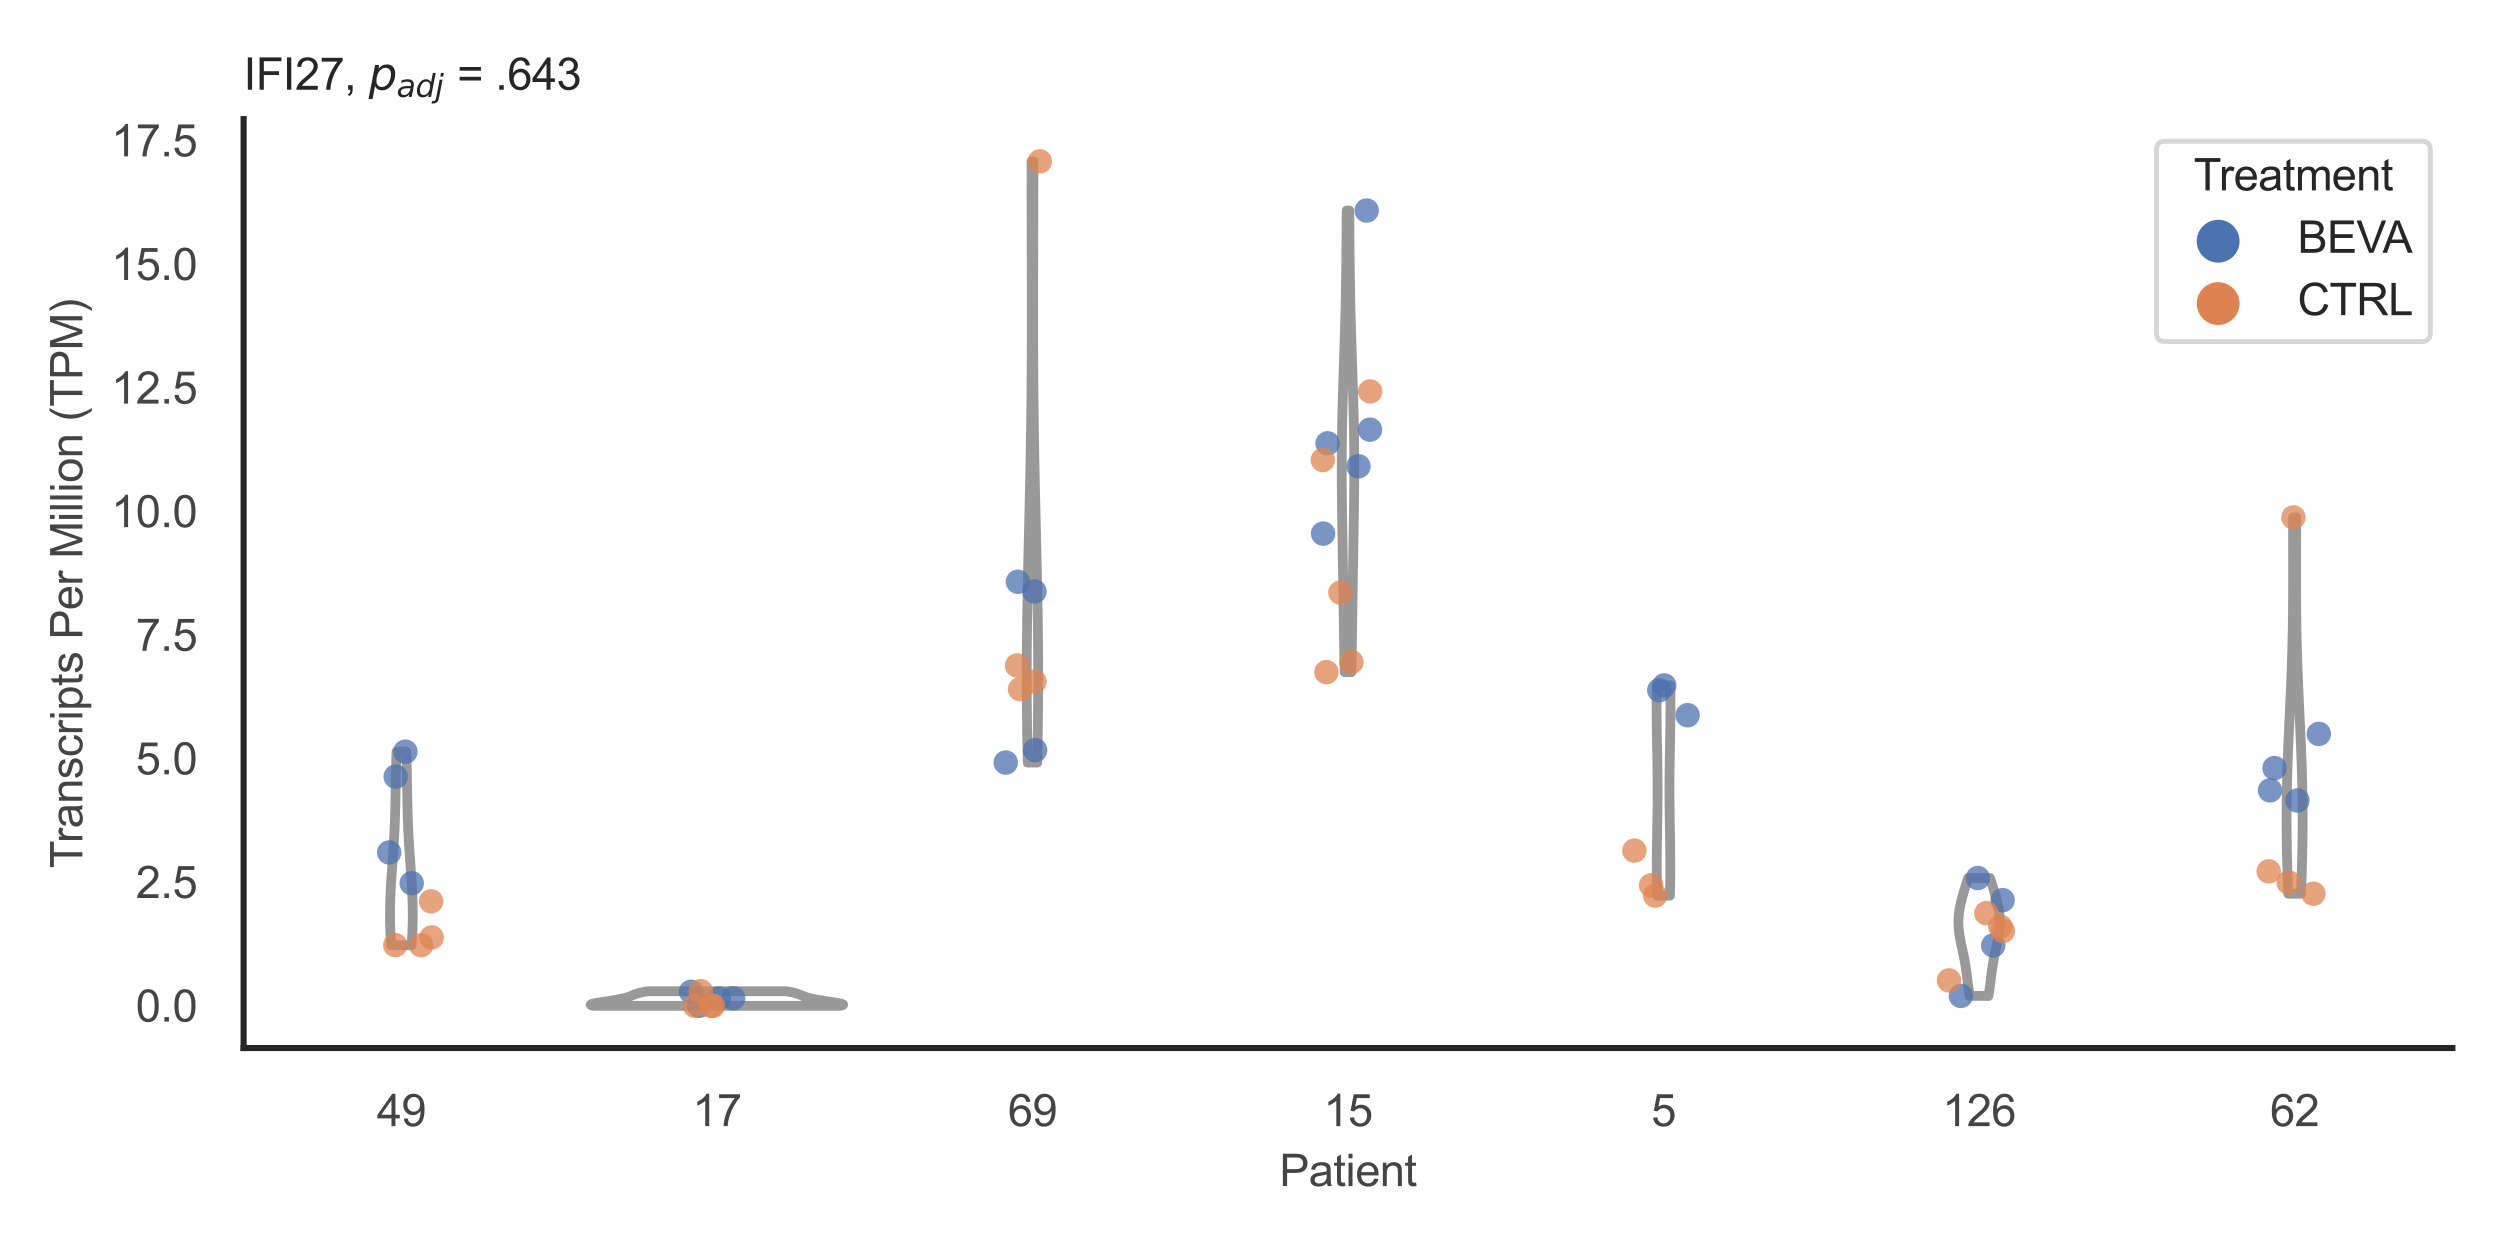 <?xml version="1.0" encoding="utf-8" standalone="no"?>
<!DOCTYPE svg PUBLIC "-//W3C//DTD SVG 1.1//EN"
  "http://www.w3.org/Graphics/SVG/1.1/DTD/svg11.dtd">
<svg xmlns:xlink="http://www.w3.org/1999/xlink" width="510.236pt" height="255.118pt" viewBox="0 0 510.236 255.118" xmlns="http://www.w3.org/2000/svg" version="1.1">
 <defs>
  <style type="text/css">*{stroke-linejoin: round; stroke-linecap: butt}</style>
 </defs>
 <g id="figure_1">
  <g id="patch_1">
   <path d="M 0 255.118 
L 510.236 255.118 
L 510.236 0 
L 0 0 
z
" style="fill: #ffffff"/>
  </g>
  <g id="axes_1">
   <g id="patch_2">
    <path d="M 49.72 213.898 
L 500.516 213.898 
L 500.516 24.32 
L 49.72 24.32 
z
" style="fill: #ffffff"/>
   </g>
   <g id="matplotlib.axis_1">
    <g id="xtick_1">
     <g id="text_1">
      <!-- 49 -->
      <g style="fill: #444444" transform="translate(76.915 229.84)scale(0.09 -0.09)">
       <defs>
        <path id="ArialMT-34" d="M 2069 0 
L 2069 1097 
L 81 1097 
L 81 1613 
L 2172 4581 
L 2631 4581 
L 2631 1613 
L 3250 1613 
L 3250 1097 
L 2631 1097 
L 2631 0 
L 2069 0 
z
M 2069 1613 
L 2069 3678 
L 634 1613 
L 2069 1613 
z
" transform="scale(0.016)"/>
        <path id="ArialMT-39" d="M 350 1059 
L 891 1109 
Q 959 728 1153 556 
Q 1347 384 1650 384 
Q 1909 384 2104 503 
Q 2300 622 2425 820 
Q 2550 1019 2634 1356 
Q 2719 1694 2719 2044 
Q 2719 2081 2716 2156 
Q 2547 1888 2255 1720 
Q 1963 1553 1622 1553 
Q 1053 1553 659 1965 
Q 266 2378 266 3053 
Q 266 3750 677 4175 
Q 1088 4600 1706 4600 
Q 2153 4600 2523 4359 
Q 2894 4119 3086 3673 
Q 3278 3228 3278 2384 
Q 3278 1506 3087 986 
Q 2897 466 2520 194 
Q 2144 -78 1638 -78 
Q 1100 -78 759 220 
Q 419 519 350 1059 
z
M 2653 3081 
Q 2653 3566 2395 3850 
Q 2138 4134 1775 4134 
Q 1400 4134 1122 3828 
Q 844 3522 844 3034 
Q 844 2597 1108 2323 
Q 1372 2050 1759 2050 
Q 2150 2050 2401 2323 
Q 2653 2597 2653 3081 
z
" transform="scale(0.016)"/>
       </defs>
       <use xlink:href="#ArialMT-34"/>
       <use xlink:href="#ArialMT-39" x="55.615"/>
      </g>
     </g>
    </g>
    <g id="xtick_2">
     <g id="text_2">
      <!-- 17 -->
      <g style="fill: #444444" transform="translate(141.314 229.84)scale(0.09 -0.09)">
       <defs>
        <path id="ArialMT-31" d="M 2384 0 
L 1822 0 
L 1822 3584 
Q 1619 3391 1289 3197 
Q 959 3003 697 2906 
L 697 3450 
Q 1169 3672 1522 3987 
Q 1875 4303 2022 4600 
L 2384 4600 
L 2384 0 
z
" transform="scale(0.016)"/>
        <path id="ArialMT-37" d="M 303 3981 
L 303 4522 
L 3269 4522 
L 3269 4084 
Q 2831 3619 2401 2847 
Q 1972 2075 1738 1259 
Q 1569 684 1522 0 
L 944 0 
Q 953 541 1156 1306 
Q 1359 2072 1739 2783 
Q 2119 3494 2547 3981 
L 303 3981 
z
" transform="scale(0.016)"/>
       </defs>
       <use xlink:href="#ArialMT-31"/>
       <use xlink:href="#ArialMT-37" x="55.615"/>
      </g>
     </g>
    </g>
    <g id="xtick_3">
     <g id="text_3">
      <!-- 69 -->
      <g style="fill: #444444" transform="translate(205.714 229.84)scale(0.09 -0.09)">
       <defs>
        <path id="ArialMT-36" d="M 3184 3459 
L 2625 3416 
Q 2550 3747 2413 3897 
Q 2184 4138 1850 4138 
Q 1581 4138 1378 3988 
Q 1113 3794 959 3422 
Q 806 3050 800 2363 
Q 1003 2672 1297 2822 
Q 1591 2972 1913 2972 
Q 2475 2972 2870 2558 
Q 3266 2144 3266 1488 
Q 3266 1056 3080 686 
Q 2894 316 2569 119 
Q 2244 -78 1831 -78 
Q 1128 -78 684 439 
Q 241 956 241 2144 
Q 241 3472 731 4075 
Q 1159 4600 1884 4600 
Q 2425 4600 2770 4297 
Q 3116 3994 3184 3459 
z
M 888 1484 
Q 888 1194 1011 928 
Q 1134 663 1356 523 
Q 1578 384 1822 384 
Q 2178 384 2434 671 
Q 2691 959 2691 1453 
Q 2691 1928 2437 2201 
Q 2184 2475 1800 2475 
Q 1419 2475 1153 2201 
Q 888 1928 888 1484 
z
" transform="scale(0.016)"/>
       </defs>
       <use xlink:href="#ArialMT-36"/>
       <use xlink:href="#ArialMT-39" x="55.615"/>
      </g>
     </g>
    </g>
    <g id="xtick_4">
     <g id="text_4">
      <!-- 15 -->
      <g style="fill: #444444" transform="translate(270.113 229.84)scale(0.09 -0.09)">
       <defs>
        <path id="ArialMT-35" d="M 266 1200 
L 856 1250 
Q 922 819 1161 601 
Q 1400 384 1738 384 
Q 2144 384 2425 690 
Q 2706 997 2706 1503 
Q 2706 1984 2436 2262 
Q 2166 2541 1728 2541 
Q 1456 2541 1237 2417 
Q 1019 2294 894 2097 
L 366 2166 
L 809 4519 
L 3088 4519 
L 3088 3981 
L 1259 3981 
L 1013 2750 
Q 1425 3038 1878 3038 
Q 2478 3038 2890 2622 
Q 3303 2206 3303 1553 
Q 3303 931 2941 478 
Q 2500 -78 1738 -78 
Q 1113 -78 717 272 
Q 322 622 266 1200 
z
" transform="scale(0.016)"/>
       </defs>
       <use xlink:href="#ArialMT-31"/>
       <use xlink:href="#ArialMT-35" x="55.615"/>
      </g>
     </g>
    </g>
    <g id="xtick_5">
     <g id="text_5">
      <!-- 5 -->
      <g style="fill: #444444" transform="translate(337.015 229.84)scale(0.09 -0.09)">
       <use xlink:href="#ArialMT-35"/>
      </g>
     </g>
    </g>
    <g id="xtick_6">
     <g id="text_6">
      <!-- 126 -->
      <g style="fill: #444444" transform="translate(396.41 229.84)scale(0.09 -0.09)">
       <defs>
        <path id="ArialMT-32" d="M 3222 541 
L 3222 0 
L 194 0 
Q 188 203 259 391 
Q 375 700 629 1000 
Q 884 1300 1366 1694 
Q 2113 2306 2375 2664 
Q 2638 3022 2638 3341 
Q 2638 3675 2398 3904 
Q 2159 4134 1775 4134 
Q 1369 4134 1125 3890 
Q 881 3647 878 3216 
L 300 3275 
Q 359 3922 746 4261 
Q 1134 4600 1788 4600 
Q 2447 4600 2831 4234 
Q 3216 3869 3216 3328 
Q 3216 3053 3103 2787 
Q 2991 2522 2730 2228 
Q 2469 1934 1863 1422 
Q 1356 997 1212 845 
Q 1069 694 975 541 
L 3222 541 
z
" transform="scale(0.016)"/>
       </defs>
       <use xlink:href="#ArialMT-31"/>
       <use xlink:href="#ArialMT-32" x="55.615"/>
       <use xlink:href="#ArialMT-36" x="111.23"/>
      </g>
     </g>
    </g>
    <g id="xtick_7">
     <g id="text_7">
      <!-- 62 -->
      <g style="fill: #444444" transform="translate(463.312 229.84)scale(0.09 -0.09)">
       <use xlink:href="#ArialMT-36"/>
       <use xlink:href="#ArialMT-32" x="55.615"/>
      </g>
     </g>
    </g>
    <g id="text_8">
     <!-- Patient -->
     <g style="fill: #444444" transform="translate(261.109 242.071)scale(0.09 -0.09)">
      <defs>
       <path id="ArialMT-50" d="M 494 0 
L 494 4581 
L 2222 4581 
Q 2678 4581 2919 4538 
Q 3256 4481 3484 4323 
Q 3713 4166 3852 3881 
Q 3991 3597 3991 3256 
Q 3991 2672 3619 2267 
Q 3247 1863 2275 1863 
L 1100 1863 
L 1100 0 
L 494 0 
z
M 1100 2403 
L 2284 2403 
Q 2872 2403 3119 2622 
Q 3366 2841 3366 3238 
Q 3366 3525 3220 3729 
Q 3075 3934 2838 4000 
Q 2684 4041 2272 4041 
L 1100 4041 
L 1100 2403 
z
" transform="scale(0.016)"/>
       <path id="ArialMT-61" d="M 2588 409 
Q 2275 144 1986 34 
Q 1697 -75 1366 -75 
Q 819 -75 525 192 
Q 231 459 231 875 
Q 231 1119 342 1320 
Q 453 1522 633 1644 
Q 813 1766 1038 1828 
Q 1203 1872 1538 1913 
Q 2219 1994 2541 2106 
Q 2544 2222 2544 2253 
Q 2544 2597 2384 2738 
Q 2169 2928 1744 2928 
Q 1347 2928 1158 2789 
Q 969 2650 878 2297 
L 328 2372 
Q 403 2725 575 2942 
Q 747 3159 1072 3276 
Q 1397 3394 1825 3394 
Q 2250 3394 2515 3294 
Q 2781 3194 2906 3042 
Q 3031 2891 3081 2659 
Q 3109 2516 3109 2141 
L 3109 1391 
Q 3109 606 3145 398 
Q 3181 191 3288 0 
L 2700 0 
Q 2613 175 2588 409 
z
M 2541 1666 
Q 2234 1541 1622 1453 
Q 1275 1403 1131 1340 
Q 988 1278 909 1158 
Q 831 1038 831 891 
Q 831 666 1001 516 
Q 1172 366 1500 366 
Q 1825 366 2078 508 
Q 2331 650 2450 897 
Q 2541 1088 2541 1459 
L 2541 1666 
z
" transform="scale(0.016)"/>
       <path id="ArialMT-74" d="M 1650 503 
L 1731 6 
Q 1494 -44 1306 -44 
Q 1000 -44 831 53 
Q 663 150 594 308 
Q 525 466 525 972 
L 525 2881 
L 113 2881 
L 113 3319 
L 525 3319 
L 525 4141 
L 1084 4478 
L 1084 3319 
L 1650 3319 
L 1650 2881 
L 1084 2881 
L 1084 941 
Q 1084 700 1114 631 
Q 1144 563 1211 522 
Q 1278 481 1403 481 
Q 1497 481 1650 503 
z
" transform="scale(0.016)"/>
       <path id="ArialMT-69" d="M 425 3934 
L 425 4581 
L 988 4581 
L 988 3934 
L 425 3934 
z
M 425 0 
L 425 3319 
L 988 3319 
L 988 0 
L 425 0 
z
" transform="scale(0.016)"/>
       <path id="ArialMT-65" d="M 2694 1069 
L 3275 997 
Q 3138 488 2766 206 
Q 2394 -75 1816 -75 
Q 1088 -75 661 373 
Q 234 822 234 1631 
Q 234 2469 665 2931 
Q 1097 3394 1784 3394 
Q 2450 3394 2872 2941 
Q 3294 2488 3294 1666 
Q 3294 1616 3291 1516 
L 816 1516 
Q 847 969 1125 678 
Q 1403 388 1819 388 
Q 2128 388 2347 550 
Q 2566 713 2694 1069 
z
M 847 1978 
L 2700 1978 
Q 2663 2397 2488 2606 
Q 2219 2931 1791 2931 
Q 1403 2931 1139 2672 
Q 875 2413 847 1978 
z
" transform="scale(0.016)"/>
       <path id="ArialMT-6e" d="M 422 0 
L 422 3319 
L 928 3319 
L 928 2847 
Q 1294 3394 1984 3394 
Q 2284 3394 2536 3286 
Q 2788 3178 2913 3003 
Q 3038 2828 3088 2588 
Q 3119 2431 3119 2041 
L 3119 0 
L 2556 0 
L 2556 2019 
Q 2556 2363 2490 2533 
Q 2425 2703 2258 2804 
Q 2091 2906 1866 2906 
Q 1506 2906 1245 2678 
Q 984 2450 984 1813 
L 984 0 
L 422 0 
z
" transform="scale(0.016)"/>
      </defs>
      <use xlink:href="#ArialMT-50"/>
      <use xlink:href="#ArialMT-61" x="66.699"/>
      <use xlink:href="#ArialMT-74" x="122.314"/>
      <use xlink:href="#ArialMT-69" x="150.098"/>
      <use xlink:href="#ArialMT-65" x="172.314"/>
      <use xlink:href="#ArialMT-6e" x="227.93"/>
      <use xlink:href="#ArialMT-74" x="283.545"/>
     </g>
    </g>
   </g>
   <g id="matplotlib.axis_2">
    <g id="ytick_1">
     <g id="text_9">
      <!-- 0.0 -->
      <g style="fill: #444444" transform="translate(27.71 208.502)scale(0.09 -0.09)">
       <defs>
        <path id="ArialMT-30" d="M 266 2259 
Q 266 3072 433 3567 
Q 600 4063 929 4331 
Q 1259 4600 1759 4600 
Q 2128 4600 2406 4451 
Q 2684 4303 2865 4023 
Q 3047 3744 3150 3342 
Q 3253 2941 3253 2259 
Q 3253 1453 3087 958 
Q 2922 463 2592 192 
Q 2263 -78 1759 -78 
Q 1097 -78 719 397 
Q 266 969 266 2259 
z
M 844 2259 
Q 844 1131 1108 757 
Q 1372 384 1759 384 
Q 2147 384 2411 759 
Q 2675 1134 2675 2259 
Q 2675 3391 2411 3762 
Q 2147 4134 1753 4134 
Q 1366 4134 1134 3806 
Q 844 3388 844 2259 
z
" transform="scale(0.016)"/>
        <path id="ArialMT-2e" d="M 581 0 
L 581 641 
L 1222 641 
L 1222 0 
L 581 0 
z
" transform="scale(0.016)"/>
       </defs>
       <use xlink:href="#ArialMT-30"/>
       <use xlink:href="#ArialMT-2e" x="55.615"/>
       <use xlink:href="#ArialMT-30" x="83.398"/>
      </g>
     </g>
    </g>
    <g id="ytick_2">
     <g id="text_10">
      <!-- 2.5 -->
      <g style="fill: #444444" transform="translate(27.71 183.275)scale(0.09 -0.09)">
       <use xlink:href="#ArialMT-32"/>
       <use xlink:href="#ArialMT-2e" x="55.615"/>
       <use xlink:href="#ArialMT-35" x="83.398"/>
      </g>
     </g>
    </g>
    <g id="ytick_3">
     <g id="text_11">
      <!-- 5.0 -->
      <g style="fill: #444444" transform="translate(27.71 158.048)scale(0.09 -0.09)">
       <use xlink:href="#ArialMT-35"/>
       <use xlink:href="#ArialMT-2e" x="55.615"/>
       <use xlink:href="#ArialMT-30" x="83.398"/>
      </g>
     </g>
    </g>
    <g id="ytick_4">
     <g id="text_12">
      <!-- 7.5 -->
      <g style="fill: #444444" transform="translate(27.71 132.822)scale(0.09 -0.09)">
       <use xlink:href="#ArialMT-37"/>
       <use xlink:href="#ArialMT-2e" x="55.615"/>
       <use xlink:href="#ArialMT-35" x="83.398"/>
      </g>
     </g>
    </g>
    <g id="ytick_5">
     <g id="text_13">
      <!-- 10.0 -->
      <g style="fill: #444444" transform="translate(22.705 107.595)scale(0.09 -0.09)">
       <use xlink:href="#ArialMT-31"/>
       <use xlink:href="#ArialMT-30" x="55.615"/>
       <use xlink:href="#ArialMT-2e" x="111.23"/>
       <use xlink:href="#ArialMT-30" x="139.014"/>
      </g>
     </g>
    </g>
    <g id="ytick_6">
     <g id="text_14">
      <!-- 12.5 -->
      <g style="fill: #444444" transform="translate(22.705 82.368)scale(0.09 -0.09)">
       <use xlink:href="#ArialMT-31"/>
       <use xlink:href="#ArialMT-32" x="55.615"/>
       <use xlink:href="#ArialMT-2e" x="111.23"/>
       <use xlink:href="#ArialMT-35" x="139.014"/>
      </g>
     </g>
    </g>
    <g id="ytick_7">
     <g id="text_15">
      <!-- 15.0 -->
      <g style="fill: #444444" transform="translate(22.705 57.142)scale(0.09 -0.09)">
       <use xlink:href="#ArialMT-31"/>
       <use xlink:href="#ArialMT-35" x="55.615"/>
       <use xlink:href="#ArialMT-2e" x="111.23"/>
       <use xlink:href="#ArialMT-30" x="139.014"/>
      </g>
     </g>
    </g>
    <g id="ytick_8">
     <g id="text_16">
      <!-- 17.5 -->
      <g style="fill: #444444" transform="translate(22.705 31.915)scale(0.09 -0.09)">
       <use xlink:href="#ArialMT-31"/>
       <use xlink:href="#ArialMT-37" x="55.615"/>
       <use xlink:href="#ArialMT-2e" x="111.23"/>
       <use xlink:href="#ArialMT-35" x="139.014"/>
      </g>
     </g>
    </g>
    <g id="text_17">
     <!-- Transcripts Per Million (TPM) -->
     <g style="fill: #444444" transform="translate(16.811 177.194)rotate(-90)scale(0.09 -0.09)">
      <defs>
       <path id="ArialMT-54" d="M 1659 0 
L 1659 4041 
L 150 4041 
L 150 4581 
L 3781 4581 
L 3781 4041 
L 2266 4041 
L 2266 0 
L 1659 0 
z
" transform="scale(0.016)"/>
       <path id="ArialMT-72" d="M 416 0 
L 416 3319 
L 922 3319 
L 922 2816 
Q 1116 3169 1280 3281 
Q 1444 3394 1641 3394 
Q 1925 3394 2219 3213 
L 2025 2691 
Q 1819 2813 1613 2813 
Q 1428 2813 1281 2702 
Q 1134 2591 1072 2394 
Q 978 2094 978 1738 
L 978 0 
L 416 0 
z
" transform="scale(0.016)"/>
       <path id="ArialMT-73" d="M 197 991 
L 753 1078 
Q 800 744 1014 566 
Q 1228 388 1613 388 
Q 2000 388 2187 545 
Q 2375 703 2375 916 
Q 2375 1106 2209 1216 
Q 2094 1291 1634 1406 
Q 1016 1563 777 1677 
Q 538 1791 414 1992 
Q 291 2194 291 2438 
Q 291 2659 392 2848 
Q 494 3038 669 3163 
Q 800 3259 1026 3326 
Q 1253 3394 1513 3394 
Q 1903 3394 2198 3281 
Q 2494 3169 2634 2976 
Q 2775 2784 2828 2463 
L 2278 2388 
Q 2241 2644 2061 2787 
Q 1881 2931 1553 2931 
Q 1166 2931 1000 2803 
Q 834 2675 834 2503 
Q 834 2394 903 2306 
Q 972 2216 1119 2156 
Q 1203 2125 1616 2013 
Q 2213 1853 2448 1751 
Q 2684 1650 2818 1456 
Q 2953 1263 2953 975 
Q 2953 694 2789 445 
Q 2625 197 2315 61 
Q 2006 -75 1616 -75 
Q 969 -75 630 194 
Q 291 463 197 991 
z
" transform="scale(0.016)"/>
       <path id="ArialMT-63" d="M 2588 1216 
L 3141 1144 
Q 3050 572 2676 248 
Q 2303 -75 1759 -75 
Q 1078 -75 664 370 
Q 250 816 250 1647 
Q 250 2184 428 2587 
Q 606 2991 970 3192 
Q 1334 3394 1763 3394 
Q 2303 3394 2647 3120 
Q 2991 2847 3088 2344 
L 2541 2259 
Q 2463 2594 2264 2762 
Q 2066 2931 1784 2931 
Q 1359 2931 1093 2626 
Q 828 2322 828 1663 
Q 828 994 1084 691 
Q 1341 388 1753 388 
Q 2084 388 2306 591 
Q 2528 794 2588 1216 
z
" transform="scale(0.016)"/>
       <path id="ArialMT-70" d="M 422 -1272 
L 422 3319 
L 934 3319 
L 934 2888 
Q 1116 3141 1344 3267 
Q 1572 3394 1897 3394 
Q 2322 3394 2647 3175 
Q 2972 2956 3137 2557 
Q 3303 2159 3303 1684 
Q 3303 1175 3120 767 
Q 2938 359 2589 142 
Q 2241 -75 1856 -75 
Q 1575 -75 1351 44 
Q 1128 163 984 344 
L 984 -1272 
L 422 -1272 
z
M 931 1641 
Q 931 1000 1190 694 
Q 1450 388 1819 388 
Q 2194 388 2461 705 
Q 2728 1022 2728 1688 
Q 2728 2322 2467 2637 
Q 2206 2953 1844 2953 
Q 1484 2953 1207 2617 
Q 931 2281 931 1641 
z
" transform="scale(0.016)"/>
       <path id="ArialMT-20" transform="scale(0.016)"/>
       <path id="ArialMT-4d" d="M 475 0 
L 475 4581 
L 1388 4581 
L 2472 1338 
Q 2622 884 2691 659 
Q 2769 909 2934 1394 
L 4031 4581 
L 4847 4581 
L 4847 0 
L 4263 0 
L 4263 3834 
L 2931 0 
L 2384 0 
L 1059 3900 
L 1059 0 
L 475 0 
z
" transform="scale(0.016)"/>
       <path id="ArialMT-6c" d="M 409 0 
L 409 4581 
L 972 4581 
L 972 0 
L 409 0 
z
" transform="scale(0.016)"/>
       <path id="ArialMT-6f" d="M 213 1659 
Q 213 2581 725 3025 
Q 1153 3394 1769 3394 
Q 2453 3394 2887 2945 
Q 3322 2497 3322 1706 
Q 3322 1066 3130 698 
Q 2938 331 2570 128 
Q 2203 -75 1769 -75 
Q 1072 -75 642 372 
Q 213 819 213 1659 
z
M 791 1659 
Q 791 1022 1069 705 
Q 1347 388 1769 388 
Q 2188 388 2466 706 
Q 2744 1025 2744 1678 
Q 2744 2294 2464 2611 
Q 2184 2928 1769 2928 
Q 1347 2928 1069 2612 
Q 791 2297 791 1659 
z
" transform="scale(0.016)"/>
       <path id="ArialMT-28" d="M 1497 -1347 
Q 1031 -759 709 28 
Q 388 816 388 1659 
Q 388 2403 628 3084 
Q 909 3875 1497 4659 
L 1900 4659 
Q 1522 4009 1400 3731 
Q 1209 3300 1100 2831 
Q 966 2247 966 1656 
Q 966 153 1900 -1347 
L 1497 -1347 
z
" transform="scale(0.016)"/>
       <path id="ArialMT-29" d="M 791 -1347 
L 388 -1347 
Q 1322 153 1322 1656 
Q 1322 2244 1188 2822 
Q 1081 3291 891 3722 
Q 769 4003 388 4659 
L 791 4659 
Q 1378 3875 1659 3084 
Q 1900 2403 1900 1659 
Q 1900 816 1576 28 
Q 1253 -759 791 -1347 
z
" transform="scale(0.016)"/>
      </defs>
      <use xlink:href="#ArialMT-54"/>
      <use xlink:href="#ArialMT-72" x="57.334"/>
      <use xlink:href="#ArialMT-61" x="90.635"/>
      <use xlink:href="#ArialMT-6e" x="146.25"/>
      <use xlink:href="#ArialMT-73" x="201.865"/>
      <use xlink:href="#ArialMT-63" x="251.865"/>
      <use xlink:href="#ArialMT-72" x="301.865"/>
      <use xlink:href="#ArialMT-69" x="335.166"/>
      <use xlink:href="#ArialMT-70" x="357.383"/>
      <use xlink:href="#ArialMT-74" x="412.998"/>
      <use xlink:href="#ArialMT-73" x="440.781"/>
      <use xlink:href="#ArialMT-20" x="490.781"/>
      <use xlink:href="#ArialMT-50" x="518.564"/>
      <use xlink:href="#ArialMT-65" x="585.264"/>
      <use xlink:href="#ArialMT-72" x="640.879"/>
      <use xlink:href="#ArialMT-20" x="674.18"/>
      <use xlink:href="#ArialMT-4d" x="701.963"/>
      <use xlink:href="#ArialMT-69" x="785.264"/>
      <use xlink:href="#ArialMT-6c" x="807.48"/>
      <use xlink:href="#ArialMT-6c" x="829.697"/>
      <use xlink:href="#ArialMT-69" x="851.914"/>
      <use xlink:href="#ArialMT-6f" x="874.131"/>
      <use xlink:href="#ArialMT-6e" x="929.746"/>
      <use xlink:href="#ArialMT-20" x="985.361"/>
      <use xlink:href="#ArialMT-28" x="1013.145"/>
      <use xlink:href="#ArialMT-54" x="1046.445"/>
      <use xlink:href="#ArialMT-50" x="1107.529"/>
      <use xlink:href="#ArialMT-4d" x="1174.229"/>
      <use xlink:href="#ArialMT-29" x="1257.529"/>
     </g>
    </g>
   </g>
   <g id="PolyCollection_1">
    <defs>
     <path id="m00612a23f1" d="M 83.991 -62.203 
L 79.849 -62.203 
L 79.818 -62.602 
L 79.789 -63.001 
L 79.762 -63.4 
L 79.737 -63.799 
L 79.714 -64.198 
L 79.694 -64.597 
L 79.675 -64.996 
L 79.658 -65.395 
L 79.643 -65.795 
L 79.631 -66.194 
L 79.62 -66.593 
L 79.612 -66.992 
L 79.605 -67.391 
L 79.601 -67.79 
L 79.599 -68.189 
L 79.599 -68.588 
L 79.601 -68.987 
L 79.604 -69.386 
L 79.61 -69.785 
L 79.617 -70.184 
L 79.627 -70.583 
L 79.638 -70.982 
L 79.65 -71.381 
L 79.664 -71.781 
L 79.68 -72.18 
L 79.697 -72.579 
L 79.716 -72.978 
L 79.735 -73.377 
L 79.756 -73.776 
L 79.778 -74.175 
L 79.801 -74.574 
L 79.825 -74.973 
L 79.85 -75.372 
L 79.876 -75.771 
L 79.902 -76.17 
L 79.929 -76.569 
L 79.956 -76.968 
L 79.984 -77.367 
L 80.012 -77.767 
L 80.04 -78.166 
L 80.069 -78.565 
L 80.097 -78.964 
L 80.125 -79.363 
L 80.154 -79.762 
L 80.182 -80.161 
L 80.209 -80.56 
L 80.237 -80.959 
L 80.264 -81.358 
L 80.29 -81.757 
L 80.316 -82.156 
L 80.342 -82.555 
L 80.367 -82.954 
L 80.391 -83.353 
L 80.414 -83.753 
L 80.437 -84.152 
L 80.458 -84.551 
L 80.479 -84.95 
L 80.499 -85.349 
L 80.518 -85.748 
L 80.537 -86.147 
L 80.554 -86.546 
L 80.571 -86.945 
L 80.586 -87.344 
L 80.601 -87.743 
L 80.615 -88.142 
L 80.628 -88.541 
L 80.64 -88.94 
L 80.651 -89.339 
L 80.662 -89.739 
L 80.672 -90.138 
L 80.681 -90.537 
L 80.69 -90.936 
L 80.698 -91.335 
L 80.706 -91.734 
L 80.713 -92.133 
L 80.72 -92.532 
L 80.727 -92.931 
L 80.734 -93.33 
L 80.74 -93.729 
L 80.746 -94.128 
L 80.753 -94.527 
L 80.759 -94.926 
L 80.766 -95.325 
L 80.772 -95.725 
L 80.779 -96.124 
L 80.787 -96.523 
L 80.794 -96.922 
L 80.803 -97.321 
L 80.811 -97.72 
L 80.82 -98.119 
L 80.83 -98.518 
L 80.84 -98.917 
L 80.851 -99.316 
L 80.863 -99.715 
L 80.875 -100.114 
L 80.888 -100.513 
L 80.902 -100.912 
L 80.917 -101.311 
L 80.932 -101.711 
L 82.908 -101.711 
L 82.908 -101.711 
L 82.923 -101.311 
L 82.937 -100.912 
L 82.951 -100.513 
L 82.964 -100.114 
L 82.976 -99.715 
L 82.988 -99.316 
L 82.999 -98.917 
L 83.009 -98.518 
L 83.019 -98.119 
L 83.028 -97.72 
L 83.037 -97.321 
L 83.045 -96.922 
L 83.053 -96.523 
L 83.06 -96.124 
L 83.067 -95.725 
L 83.074 -95.325 
L 83.08 -94.926 
L 83.087 -94.527 
L 83.093 -94.128 
L 83.099 -93.729 
L 83.106 -93.33 
L 83.112 -92.931 
L 83.119 -92.532 
L 83.126 -92.133 
L 83.133 -91.734 
L 83.141 -91.335 
L 83.149 -90.936 
L 83.158 -90.537 
L 83.168 -90.138 
L 83.178 -89.739 
L 83.188 -89.339 
L 83.2 -88.94 
L 83.212 -88.541 
L 83.225 -88.142 
L 83.239 -87.743 
L 83.253 -87.344 
L 83.269 -86.945 
L 83.285 -86.546 
L 83.303 -86.147 
L 83.321 -85.748 
L 83.34 -85.349 
L 83.36 -84.95 
L 83.381 -84.551 
L 83.403 -84.152 
L 83.425 -83.753 
L 83.449 -83.353 
L 83.473 -82.954 
L 83.498 -82.555 
L 83.523 -82.156 
L 83.549 -81.757 
L 83.576 -81.358 
L 83.603 -80.959 
L 83.63 -80.56 
L 83.658 -80.161 
L 83.686 -79.762 
L 83.714 -79.363 
L 83.743 -78.964 
L 83.771 -78.565 
L 83.799 -78.166 
L 83.827 -77.767 
L 83.855 -77.367 
L 83.883 -76.968 
L 83.911 -76.569 
L 83.937 -76.17 
L 83.964 -75.771 
L 83.989 -75.372 
L 84.014 -74.973 
L 84.038 -74.574 
L 84.061 -74.175 
L 84.083 -73.776 
L 84.104 -73.377 
L 84.124 -72.978 
L 84.142 -72.579 
L 84.159 -72.18 
L 84.175 -71.781 
L 84.189 -71.381 
L 84.202 -70.982 
L 84.213 -70.583 
L 84.222 -70.184 
L 84.23 -69.785 
L 84.235 -69.386 
L 84.239 -68.987 
L 84.241 -68.588 
L 84.241 -68.189 
L 84.238 -67.79 
L 84.234 -67.391 
L 84.228 -66.992 
L 84.219 -66.593 
L 84.209 -66.194 
L 84.196 -65.795 
L 84.182 -65.395 
L 84.165 -64.996 
L 84.146 -64.597 
L 84.125 -64.198 
L 84.102 -63.799 
L 84.077 -63.4 
L 84.05 -63.001 
L 84.021 -62.602 
L 83.991 -62.203 
z
" style="stroke: #999999; stroke-width: 2"/>
    </defs>
    <g clip-path="url(#p0329dedf46)">
     <use xlink:href="#m00612a23f1" x="0" y="255.118" style="fill: #ffffff; stroke: #999999; stroke-width: 2"/>
    </g>
   </g>
   <g id="PolyCollection_2">
    <defs>
     <path id="mc9712a4f1d" d="M 171.522 -49.837 
L 121.117 -49.837 
L 120.975 -49.867 
L 120.855 -49.897 
L 120.755 -49.927 
L 120.676 -49.957 
L 120.618 -49.987 
L 120.579 -50.017 
L 120.56 -50.047 
L 120.559 -50.077 
L 120.577 -50.108 
L 120.612 -50.138 
L 120.664 -50.168 
L 120.732 -50.198 
L 120.816 -50.228 
L 120.913 -50.258 
L 121.024 -50.288 
L 121.147 -50.318 
L 121.282 -50.348 
L 121.428 -50.378 
L 121.583 -50.408 
L 121.748 -50.438 
L 121.919 -50.468 
L 122.098 -50.498 
L 122.283 -50.528 
L 122.473 -50.558 
L 122.667 -50.588 
L 122.864 -50.618 
L 123.064 -50.648 
L 123.266 -50.678 
L 123.468 -50.708 
L 123.671 -50.738 
L 123.874 -50.768 
L 124.076 -50.798 
L 124.276 -50.828 
L 124.475 -50.858 
L 124.67 -50.888 
L 124.863 -50.919 
L 125.053 -50.949 
L 125.239 -50.979 
L 125.421 -51.009 
L 125.599 -51.039 
L 125.773 -51.069 
L 125.942 -51.099 
L 126.106 -51.129 
L 126.265 -51.159 
L 126.42 -51.189 
L 126.57 -51.219 
L 126.715 -51.249 
L 126.855 -51.279 
L 126.99 -51.309 
L 127.121 -51.339 
L 127.247 -51.369 
L 127.368 -51.399 
L 127.485 -51.429 
L 127.598 -51.459 
L 127.706 -51.489 
L 127.811 -51.519 
L 127.912 -51.549 
L 128.009 -51.579 
L 128.103 -51.609 
L 128.193 -51.639 
L 128.281 -51.669 
L 128.366 -51.699 
L 128.448 -51.73 
L 128.528 -51.76 
L 128.607 -51.79 
L 128.683 -51.82 
L 128.758 -51.85 
L 128.832 -51.88 
L 128.905 -51.91 
L 128.977 -51.94 
L 129.049 -51.97 
L 129.121 -52 
L 129.193 -52.03 
L 129.266 -52.06 
L 129.339 -52.09 
L 129.414 -52.12 
L 129.491 -52.15 
L 129.57 -52.18 
L 129.65 -52.21 
L 129.734 -52.24 
L 129.82 -52.27 
L 129.91 -52.3 
L 130.003 -52.33 
L 130.1 -52.36 
L 130.201 -52.39 
L 130.307 -52.42 
L 130.418 -52.45 
L 130.534 -52.48 
L 130.655 -52.511 
L 130.782 -52.541 
L 130.915 -52.571 
L 131.054 -52.601 
L 131.2 -52.631 
L 131.351 -52.661 
L 131.51 -52.691 
L 131.675 -52.721 
L 131.847 -52.751 
L 132.025 -52.781 
L 132.211 -52.811 
L 160.428 -52.811 
L 160.428 -52.811 
L 160.613 -52.781 
L 160.792 -52.751 
L 160.964 -52.721 
L 161.129 -52.691 
L 161.287 -52.661 
L 161.439 -52.631 
L 161.584 -52.601 
L 161.723 -52.571 
L 161.856 -52.541 
L 161.983 -52.511 
L 162.104 -52.48 
L 162.22 -52.45 
L 162.331 -52.42 
L 162.437 -52.39 
L 162.538 -52.36 
L 162.635 -52.33 
L 162.729 -52.3 
L 162.818 -52.27 
L 162.905 -52.24 
L 162.988 -52.21 
L 163.069 -52.18 
L 163.147 -52.15 
L 163.224 -52.12 
L 163.299 -52.09 
L 163.373 -52.06 
L 163.445 -52.03 
L 163.518 -52 
L 163.59 -51.97 
L 163.661 -51.94 
L 163.734 -51.91 
L 163.807 -51.88 
L 163.88 -51.85 
L 163.955 -51.82 
L 164.032 -51.79 
L 164.11 -51.76 
L 164.19 -51.73 
L 164.273 -51.699 
L 164.357 -51.669 
L 164.445 -51.639 
L 164.536 -51.609 
L 164.63 -51.579 
L 164.727 -51.549 
L 164.828 -51.519 
L 164.932 -51.489 
L 165.041 -51.459 
L 165.153 -51.429 
L 165.27 -51.399 
L 165.392 -51.369 
L 165.517 -51.339 
L 165.648 -51.309 
L 165.783 -51.279 
L 165.923 -51.249 
L 166.068 -51.219 
L 166.218 -51.189 
L 166.373 -51.159 
L 166.532 -51.129 
L 166.697 -51.099 
L 166.866 -51.069 
L 167.039 -51.039 
L 167.217 -51.009 
L 167.399 -50.979 
L 167.585 -50.949 
L 167.775 -50.919 
L 167.968 -50.888 
L 168.164 -50.858 
L 168.362 -50.828 
L 168.562 -50.798 
L 168.764 -50.768 
L 168.967 -50.738 
L 169.17 -50.708 
L 169.373 -50.678 
L 169.574 -50.648 
L 169.774 -50.618 
L 169.972 -50.588 
L 170.166 -50.558 
L 170.355 -50.528 
L 170.54 -50.498 
L 170.719 -50.468 
L 170.891 -50.438 
L 171.055 -50.408 
L 171.21 -50.378 
L 171.356 -50.348 
L 171.491 -50.318 
L 171.614 -50.288 
L 171.725 -50.258 
L 171.823 -50.228 
L 171.906 -50.198 
L 171.974 -50.168 
L 172.026 -50.138 
L 172.061 -50.108 
L 172.079 -50.077 
L 172.078 -50.047 
L 172.059 -50.017 
L 172.021 -49.987 
L 171.962 -49.957 
L 171.883 -49.927 
L 171.784 -49.897 
L 171.663 -49.867 
L 171.522 -49.837 
z
" style="stroke: #999999; stroke-width: 2"/>
    </defs>
    <g clip-path="url(#p0329dedf46)">
     <use xlink:href="#mc9712a4f1d" x="0" y="255.118" style="fill: #ffffff; stroke: #999999; stroke-width: 2"/>
    </g>
   </g>
   <g id="PolyCollection_3">
    <defs>
     <path id="mf12c387839" d="M 211.694 -99.485 
L 209.744 -99.485 
L 209.72 -100.724 
L 209.697 -101.964 
L 209.675 -103.203 
L 209.655 -104.443 
L 209.637 -105.682 
L 209.62 -106.921 
L 209.605 -108.161 
L 209.592 -109.4 
L 209.58 -110.639 
L 209.571 -111.879 
L 209.563 -113.118 
L 209.558 -114.357 
L 209.554 -115.597 
L 209.552 -116.836 
L 209.553 -118.075 
L 209.555 -119.315 
L 209.56 -120.554 
L 209.567 -121.793 
L 209.575 -123.033 
L 209.585 -124.272 
L 209.598 -125.511 
L 209.612 -126.751 
L 209.627 -127.99 
L 209.645 -129.23 
L 209.664 -130.469 
L 209.684 -131.708 
L 209.706 -132.948 
L 209.729 -134.187 
L 209.753 -135.426 
L 209.778 -136.666 
L 209.804 -137.905 
L 209.831 -139.144 
L 209.859 -140.384 
L 209.887 -141.623 
L 209.916 -142.862 
L 209.945 -144.102 
L 209.974 -145.341 
L 210.003 -146.58 
L 210.033 -147.82 
L 210.062 -149.059 
L 210.091 -150.299 
L 210.119 -151.538 
L 210.147 -152.777 
L 210.175 -154.017 
L 210.202 -155.256 
L 210.229 -156.495 
L 210.255 -157.735 
L 210.28 -158.974 
L 210.304 -160.213 
L 210.327 -161.453 
L 210.349 -162.692 
L 210.37 -163.931 
L 210.391 -165.171 
L 210.41 -166.41 
L 210.428 -167.649 
L 210.445 -168.889 
L 210.461 -170.128 
L 210.476 -171.368 
L 210.49 -172.607 
L 210.502 -173.846 
L 210.514 -175.086 
L 210.525 -176.325 
L 210.534 -177.564 
L 210.543 -178.804 
L 210.55 -180.043 
L 210.557 -181.282 
L 210.562 -182.522 
L 210.567 -183.761 
L 210.571 -185 
L 210.574 -186.24 
L 210.576 -187.479 
L 210.578 -188.718 
L 210.579 -189.958 
L 210.579 -191.197 
L 210.579 -192.436 
L 210.578 -193.676 
L 210.576 -194.915 
L 210.575 -196.155 
L 210.573 -197.394 
L 210.57 -198.633 
L 210.568 -199.873 
L 210.565 -201.112 
L 210.562 -202.351 
L 210.559 -203.591 
L 210.556 -204.83 
L 210.552 -206.069 
L 210.549 -207.309 
L 210.546 -208.548 
L 210.543 -209.787 
L 210.541 -211.027 
L 210.538 -212.266 
L 210.536 -213.505 
L 210.534 -214.745 
L 210.532 -215.984 
L 210.531 -217.224 
L 210.53 -218.463 
L 210.529 -219.702 
L 210.529 -220.942 
L 210.529 -222.181 
L 210.909 -222.181 
L 210.909 -222.181 
L 210.909 -220.942 
L 210.908 -219.702 
L 210.908 -218.463 
L 210.907 -217.224 
L 210.905 -215.984 
L 210.904 -214.745 
L 210.902 -213.505 
L 210.899 -212.266 
L 210.897 -211.027 
L 210.894 -209.787 
L 210.891 -208.548 
L 210.888 -207.309 
L 210.885 -206.069 
L 210.882 -204.83 
L 210.879 -203.591 
L 210.876 -202.351 
L 210.873 -201.112 
L 210.87 -199.873 
L 210.867 -198.633 
L 210.865 -197.394 
L 210.863 -196.155 
L 210.861 -194.915 
L 210.86 -193.676 
L 210.859 -192.436 
L 210.858 -191.197 
L 210.859 -189.958 
L 210.86 -188.718 
L 210.861 -187.479 
L 210.863 -186.24 
L 210.867 -185 
L 210.87 -183.761 
L 210.875 -182.522 
L 210.881 -181.282 
L 210.887 -180.043 
L 210.895 -178.804 
L 210.903 -177.564 
L 210.913 -176.325 
L 210.923 -175.086 
L 210.935 -173.846 
L 210.948 -172.607 
L 210.961 -171.368 
L 210.976 -170.128 
L 210.992 -168.889 
L 211.009 -167.649 
L 211.027 -166.41 
L 211.047 -165.171 
L 211.067 -163.931 
L 211.088 -162.692 
L 211.11 -161.453 
L 211.134 -160.213 
L 211.158 -158.974 
L 211.183 -157.735 
L 211.208 -156.495 
L 211.235 -155.256 
L 211.262 -154.017 
L 211.29 -152.777 
L 211.318 -151.538 
L 211.347 -150.299 
L 211.376 -149.059 
L 211.405 -147.82 
L 211.434 -146.58 
L 211.463 -145.341 
L 211.492 -144.102 
L 211.521 -142.862 
L 211.55 -141.623 
L 211.578 -140.384 
L 211.606 -139.144 
L 211.633 -137.905 
L 211.659 -136.666 
L 211.684 -135.426 
L 211.708 -134.187 
L 211.731 -132.948 
L 211.753 -131.708 
L 211.773 -130.469 
L 211.792 -129.23 
L 211.81 -127.99 
L 211.826 -126.751 
L 211.84 -125.511 
L 211.852 -124.272 
L 211.862 -123.033 
L 211.871 -121.793 
L 211.877 -120.554 
L 211.882 -119.315 
L 211.884 -118.075 
L 211.885 -116.836 
L 211.883 -115.597 
L 211.88 -114.357 
L 211.874 -113.118 
L 211.867 -111.879 
L 211.857 -110.639 
L 211.846 -109.4 
L 211.832 -108.161 
L 211.817 -106.921 
L 211.8 -105.682 
L 211.782 -104.443 
L 211.762 -103.203 
L 211.74 -101.964 
L 211.718 -100.724 
L 211.694 -99.485 
z
" style="stroke: #999999; stroke-width: 2"/>
    </defs>
    <g clip-path="url(#p0329dedf46)">
     <use xlink:href="#mf12c387839" x="0" y="255.118" style="fill: #ffffff; stroke: #999999; stroke-width: 2"/>
    </g>
   </g>
   <g id="PolyCollection_4">
    <defs>
     <path id="m6f246cb85c" d="M 275.802 -117.935 
L 274.434 -117.935 
L 274.416 -118.887 
L 274.398 -119.839 
L 274.38 -120.79 
L 274.363 -121.742 
L 274.346 -122.694 
L 274.33 -123.645 
L 274.314 -124.597 
L 274.299 -125.549 
L 274.284 -126.5 
L 274.269 -127.452 
L 274.254 -128.403 
L 274.24 -129.355 
L 274.226 -130.307 
L 274.212 -131.258 
L 274.197 -132.21 
L 274.183 -133.162 
L 274.169 -134.113 
L 274.155 -135.065 
L 274.14 -136.017 
L 274.125 -136.968 
L 274.11 -137.92 
L 274.095 -138.871 
L 274.08 -139.823 
L 274.065 -140.775 
L 274.049 -141.726 
L 274.033 -142.678 
L 274.017 -143.63 
L 274.002 -144.581 
L 273.986 -145.533 
L 273.97 -146.485 
L 273.955 -147.436 
L 273.94 -148.388 
L 273.926 -149.34 
L 273.912 -150.291 
L 273.899 -151.243 
L 273.887 -152.194 
L 273.875 -153.146 
L 273.865 -154.098 
L 273.857 -155.049 
L 273.849 -156.001 
L 273.843 -156.953 
L 273.839 -157.904 
L 273.837 -158.856 
L 273.836 -159.808 
L 273.837 -160.759 
L 273.841 -161.711 
L 273.846 -162.663 
L 273.853 -163.614 
L 273.863 -164.566 
L 273.874 -165.517 
L 273.888 -166.469 
L 273.904 -167.421 
L 273.921 -168.372 
L 273.941 -169.324 
L 273.962 -170.276 
L 273.985 -171.227 
L 274.01 -172.179 
L 274.036 -173.131 
L 274.063 -174.082 
L 274.092 -175.034 
L 274.121 -175.985 
L 274.151 -176.937 
L 274.182 -177.889 
L 274.214 -178.84 
L 274.245 -179.792 
L 274.277 -180.744 
L 274.309 -181.695 
L 274.34 -182.647 
L 274.372 -183.599 
L 274.402 -184.55 
L 274.432 -185.502 
L 274.461 -186.454 
L 274.489 -187.405 
L 274.516 -188.357 
L 274.542 -189.308 
L 274.567 -190.26 
L 274.591 -191.212 
L 274.613 -192.163 
L 274.634 -193.115 
L 274.654 -194.067 
L 274.673 -195.018 
L 274.69 -195.97 
L 274.706 -196.922 
L 274.721 -197.873 
L 274.735 -198.825 
L 274.747 -199.777 
L 274.759 -200.728 
L 274.77 -201.68 
L 274.78 -202.631 
L 274.789 -203.583 
L 274.797 -204.535 
L 274.805 -205.486 
L 274.812 -206.438 
L 274.819 -207.39 
L 274.826 -208.341 
L 274.832 -209.293 
L 274.838 -210.245 
L 274.844 -211.196 
L 274.85 -212.148 
L 275.386 -212.148 
L 275.386 -212.148 
L 275.392 -211.196 
L 275.398 -210.245 
L 275.404 -209.293 
L 275.41 -208.341 
L 275.417 -207.39 
L 275.424 -206.438 
L 275.431 -205.486 
L 275.439 -204.535 
L 275.448 -203.583 
L 275.457 -202.631 
L 275.467 -201.68 
L 275.477 -200.728 
L 275.489 -199.777 
L 275.502 -198.825 
L 275.515 -197.873 
L 275.53 -196.922 
L 275.546 -195.97 
L 275.563 -195.018 
L 275.582 -194.067 
L 275.602 -193.115 
L 275.623 -192.163 
L 275.645 -191.212 
L 275.669 -190.26 
L 275.694 -189.308 
L 275.72 -188.357 
L 275.747 -187.405 
L 275.775 -186.454 
L 275.804 -185.502 
L 275.834 -184.55 
L 275.865 -183.599 
L 275.896 -182.647 
L 275.927 -181.695 
L 275.959 -180.744 
L 275.991 -179.792 
L 276.022 -178.84 
L 276.054 -177.889 
L 276.085 -176.937 
L 276.115 -175.985 
L 276.145 -175.034 
L 276.173 -174.082 
L 276.2 -173.131 
L 276.227 -172.179 
L 276.251 -171.227 
L 276.274 -170.276 
L 276.296 -169.324 
L 276.315 -168.372 
L 276.333 -167.421 
L 276.348 -166.469 
L 276.362 -165.517 
L 276.374 -164.566 
L 276.383 -163.614 
L 276.39 -162.663 
L 276.396 -161.711 
L 276.399 -160.759 
L 276.4 -159.808 
L 276.4 -158.856 
L 276.397 -157.904 
L 276.393 -156.953 
L 276.387 -156.001 
L 276.38 -155.049 
L 276.371 -154.098 
L 276.361 -153.146 
L 276.35 -152.194 
L 276.337 -151.243 
L 276.324 -150.291 
L 276.311 -149.34 
L 276.296 -148.388 
L 276.281 -147.436 
L 276.266 -146.485 
L 276.25 -145.533 
L 276.235 -144.581 
L 276.219 -143.63 
L 276.203 -142.678 
L 276.187 -141.726 
L 276.172 -140.775 
L 276.156 -139.823 
L 276.141 -138.871 
L 276.126 -137.92 
L 276.111 -136.968 
L 276.096 -136.017 
L 276.082 -135.065 
L 276.067 -134.113 
L 276.053 -133.162 
L 276.039 -132.21 
L 276.025 -131.258 
L 276.01 -130.307 
L 275.996 -129.355 
L 275.982 -128.403 
L 275.967 -127.452 
L 275.952 -126.5 
L 275.937 -125.549 
L 275.922 -124.597 
L 275.906 -123.645 
L 275.89 -122.694 
L 275.873 -121.742 
L 275.856 -120.79 
L 275.839 -119.839 
L 275.821 -118.887 
L 275.802 -117.935 
z
" style="stroke: #999999; stroke-width: 2"/>
    </defs>
    <g clip-path="url(#p0329dedf46)">
     <use xlink:href="#m6f246cb85c" x="0" y="255.118" style="fill: #ffffff; stroke: #999999; stroke-width: 2"/>
    </g>
   </g>
   <g id="PolyCollection_5">
    <defs>
     <path id="m72cd369c50" d="M 340.822 -72.325 
L 338.213 -72.325 
L 338.202 -72.758 
L 338.192 -73.191 
L 338.182 -73.625 
L 338.174 -74.058 
L 338.166 -74.491 
L 338.16 -74.925 
L 338.154 -75.358 
L 338.149 -75.792 
L 338.145 -76.225 
L 338.141 -76.658 
L 338.139 -77.092 
L 338.137 -77.525 
L 338.137 -77.958 
L 338.137 -78.392 
L 338.137 -78.825 
L 338.139 -79.258 
L 338.141 -79.692 
L 338.144 -80.125 
L 338.147 -80.558 
L 338.151 -80.992 
L 338.155 -81.425 
L 338.16 -81.858 
L 338.165 -82.292 
L 338.171 -82.725 
L 338.177 -83.158 
L 338.184 -83.592 
L 338.19 -84.025 
L 338.197 -84.458 
L 338.204 -84.892 
L 338.211 -85.325 
L 338.218 -85.759 
L 338.225 -86.192 
L 338.232 -86.625 
L 338.239 -87.059 
L 338.246 -87.492 
L 338.253 -87.925 
L 338.259 -88.359 
L 338.265 -88.792 
L 338.271 -89.225 
L 338.276 -89.659 
L 338.281 -90.092 
L 338.286 -90.525 
L 338.29 -90.959 
L 338.293 -91.392 
L 338.297 -91.825 
L 338.299 -92.259 
L 338.301 -92.692 
L 338.303 -93.125 
L 338.303 -93.559 
L 338.304 -93.992 
L 338.303 -94.425 
L 338.302 -94.859 
L 338.301 -95.292 
L 338.299 -95.726 
L 338.296 -96.159 
L 338.293 -96.592 
L 338.289 -97.026 
L 338.285 -97.459 
L 338.28 -97.892 
L 338.274 -98.326 
L 338.269 -98.759 
L 338.262 -99.192 
L 338.256 -99.626 
L 338.249 -100.059 
L 338.242 -100.492 
L 338.234 -100.926 
L 338.227 -101.359 
L 338.219 -101.792 
L 338.211 -102.226 
L 338.203 -102.659 
L 338.194 -103.092 
L 338.186 -103.526 
L 338.178 -103.959 
L 338.171 -104.392 
L 338.163 -104.826 
L 338.155 -105.259 
L 338.148 -105.693 
L 338.141 -106.126 
L 338.135 -106.559 
L 338.129 -106.993 
L 338.123 -107.426 
L 338.118 -107.859 
L 338.114 -108.293 
L 338.11 -108.726 
L 338.107 -109.159 
L 338.105 -109.593 
L 338.103 -110.026 
L 338.102 -110.459 
L 338.102 -110.893 
L 338.103 -111.326 
L 338.105 -111.759 
L 338.107 -112.193 
L 338.11 -112.626 
L 338.115 -113.059 
L 338.12 -113.493 
L 338.126 -113.926 
L 338.133 -114.359 
L 338.141 -114.793 
L 338.15 -115.226 
L 340.885 -115.226 
L 340.885 -115.226 
L 340.894 -114.793 
L 340.902 -114.359 
L 340.909 -113.926 
L 340.915 -113.493 
L 340.92 -113.059 
L 340.925 -112.626 
L 340.928 -112.193 
L 340.931 -111.759 
L 340.932 -111.326 
L 340.933 -110.893 
L 340.933 -110.459 
L 340.932 -110.026 
L 340.93 -109.593 
L 340.928 -109.159 
L 340.925 -108.726 
L 340.921 -108.293 
L 340.917 -107.859 
L 340.912 -107.426 
L 340.906 -106.993 
L 340.9 -106.559 
L 340.894 -106.126 
L 340.887 -105.693 
L 340.88 -105.259 
L 340.872 -104.826 
L 340.865 -104.392 
L 340.857 -103.959 
L 340.849 -103.526 
L 340.841 -103.092 
L 340.833 -102.659 
L 340.824 -102.226 
L 340.816 -101.792 
L 340.809 -101.359 
L 340.801 -100.926 
L 340.793 -100.492 
L 340.786 -100.059 
L 340.779 -99.626 
L 340.773 -99.192 
L 340.766 -98.759 
L 340.761 -98.326 
L 340.755 -97.892 
L 340.751 -97.459 
L 340.746 -97.026 
L 340.742 -96.592 
L 340.739 -96.159 
L 340.736 -95.726 
L 340.734 -95.292 
L 340.733 -94.859 
L 340.732 -94.425 
L 340.732 -93.992 
L 340.732 -93.559 
L 340.733 -93.125 
L 340.734 -92.692 
L 340.736 -92.259 
L 340.739 -91.825 
L 340.742 -91.392 
L 340.745 -90.959 
L 340.749 -90.525 
L 340.754 -90.092 
L 340.759 -89.659 
L 340.764 -89.225 
L 340.77 -88.792 
L 340.776 -88.359 
L 340.782 -87.925 
L 340.789 -87.492 
L 340.796 -87.059 
L 340.803 -86.625 
L 340.81 -86.192 
L 340.817 -85.759 
L 340.824 -85.325 
L 340.831 -84.892 
L 340.838 -84.458 
L 340.845 -84.025 
L 340.851 -83.592 
L 340.858 -83.158 
L 340.864 -82.725 
L 340.87 -82.292 
L 340.875 -81.858 
L 340.88 -81.425 
L 340.884 -80.992 
L 340.888 -80.558 
L 340.892 -80.125 
L 340.894 -79.692 
L 340.896 -79.258 
L 340.898 -78.825 
L 340.899 -78.392 
L 340.899 -77.958 
L 340.898 -77.525 
L 340.896 -77.092 
L 340.894 -76.658 
L 340.891 -76.225 
L 340.886 -75.792 
L 340.881 -75.358 
L 340.876 -74.925 
L 340.869 -74.491 
L 340.861 -74.058 
L 340.853 -73.625 
L 340.843 -73.191 
L 340.833 -72.758 
L 340.822 -72.325 
z
" style="stroke: #999999; stroke-width: 2"/>
    </defs>
    <g clip-path="url(#p0329dedf46)">
     <use xlink:href="#m72cd369c50" x="0" y="255.118" style="fill: #ffffff; stroke: #999999; stroke-width: 2"/>
    </g>
   </g>
   <g id="PolyCollection_6">
    <defs>
     <path id="m6057f471b2" d="M 405.823 -51.855 
L 402.011 -51.855 
L 401.969 -52.098 
L 401.929 -52.341 
L 401.889 -52.585 
L 401.851 -52.828 
L 401.814 -53.071 
L 401.779 -53.314 
L 401.744 -53.557 
L 401.71 -53.8 
L 401.677 -54.043 
L 401.645 -54.286 
L 401.614 -54.529 
L 401.583 -54.772 
L 401.552 -55.015 
L 401.522 -55.259 
L 401.492 -55.502 
L 401.461 -55.745 
L 401.431 -55.988 
L 401.4 -56.231 
L 401.368 -56.474 
L 401.336 -56.717 
L 401.303 -56.96 
L 401.269 -57.203 
L 401.234 -57.446 
L 401.198 -57.689 
L 401.161 -57.933 
L 401.122 -58.176 
L 401.082 -58.419 
L 401.041 -58.662 
L 400.998 -58.905 
L 400.954 -59.148 
L 400.908 -59.391 
L 400.861 -59.634 
L 400.813 -59.877 
L 400.764 -60.12 
L 400.713 -60.364 
L 400.662 -60.607 
L 400.61 -60.85 
L 400.558 -61.093 
L 400.505 -61.336 
L 400.452 -61.579 
L 400.399 -61.822 
L 400.346 -62.065 
L 400.294 -62.308 
L 400.243 -62.551 
L 400.192 -62.794 
L 400.143 -63.038 
L 400.096 -63.281 
L 400.05 -63.524 
L 400.006 -63.767 
L 399.964 -64.01 
L 399.925 -64.253 
L 399.888 -64.496 
L 399.854 -64.739 
L 399.824 -64.982 
L 399.796 -65.225 
L 399.772 -65.468 
L 399.751 -65.712 
L 399.734 -65.955 
L 399.721 -66.198 
L 399.712 -66.441 
L 399.706 -66.684 
L 399.705 -66.927 
L 399.707 -67.17 
L 399.713 -67.413 
L 399.723 -67.656 
L 399.738 -67.899 
L 399.756 -68.143 
L 399.778 -68.386 
L 399.803 -68.629 
L 399.833 -68.872 
L 399.865 -69.115 
L 399.902 -69.358 
L 399.942 -69.601 
L 399.985 -69.844 
L 400.031 -70.087 
L 400.08 -70.33 
L 400.131 -70.573 
L 400.186 -70.817 
L 400.243 -71.06 
L 400.302 -71.303 
L 400.364 -71.546 
L 400.427 -71.789 
L 400.492 -72.032 
L 400.56 -72.275 
L 400.628 -72.518 
L 400.698 -72.761 
L 400.77 -73.004 
L 400.842 -73.247 
L 400.916 -73.491 
L 400.99 -73.734 
L 401.065 -73.977 
L 401.141 -74.22 
L 401.217 -74.463 
L 401.293 -74.706 
L 401.37 -74.949 
L 401.447 -75.192 
L 401.524 -75.435 
L 401.6 -75.678 
L 401.677 -75.921 
L 406.158 -75.921 
L 406.158 -75.921 
L 406.234 -75.678 
L 406.311 -75.435 
L 406.387 -75.192 
L 406.464 -74.949 
L 406.541 -74.706 
L 406.617 -74.463 
L 406.693 -74.22 
L 406.769 -73.977 
L 406.844 -73.734 
L 406.918 -73.491 
L 406.992 -73.247 
L 407.064 -73.004 
L 407.136 -72.761 
L 407.206 -72.518 
L 407.274 -72.275 
L 407.342 -72.032 
L 407.407 -71.789 
L 407.47 -71.546 
L 407.532 -71.303 
L 407.591 -71.06 
L 407.648 -70.817 
L 407.703 -70.573 
L 407.754 -70.33 
L 407.803 -70.087 
L 407.85 -69.844 
L 407.892 -69.601 
L 407.932 -69.358 
L 407.969 -69.115 
L 408.002 -68.872 
L 408.031 -68.629 
L 408.057 -68.386 
L 408.078 -68.143 
L 408.097 -67.899 
L 408.111 -67.656 
L 408.121 -67.413 
L 408.127 -67.17 
L 408.13 -66.927 
L 408.128 -66.684 
L 408.122 -66.441 
L 408.113 -66.198 
L 408.1 -65.955 
L 408.083 -65.712 
L 408.062 -65.468 
L 408.038 -65.225 
L 408.01 -64.982 
L 407.98 -64.739 
L 407.946 -64.496 
L 407.909 -64.253 
L 407.87 -64.01 
L 407.828 -63.767 
L 407.784 -63.524 
L 407.738 -63.281 
L 407.691 -63.038 
L 407.642 -62.794 
L 407.591 -62.551 
L 407.54 -62.308 
L 407.488 -62.065 
L 407.435 -61.822 
L 407.382 -61.579 
L 407.329 -61.336 
L 407.276 -61.093 
L 407.224 -60.85 
L 407.172 -60.607 
L 407.121 -60.364 
L 407.071 -60.12 
L 407.021 -59.877 
L 406.973 -59.634 
L 406.926 -59.391 
L 406.881 -59.148 
L 406.836 -58.905 
L 406.793 -58.662 
L 406.752 -58.419 
L 406.712 -58.176 
L 406.673 -57.933 
L 406.636 -57.689 
L 406.6 -57.446 
L 406.565 -57.203 
L 406.531 -56.96 
L 406.498 -56.717 
L 406.466 -56.474 
L 406.434 -56.231 
L 406.403 -55.988 
L 406.373 -55.745 
L 406.342 -55.502 
L 406.312 -55.259 
L 406.282 -55.015 
L 406.251 -54.772 
L 406.22 -54.529 
L 406.189 -54.286 
L 406.157 -54.043 
L 406.124 -53.8 
L 406.09 -53.557 
L 406.055 -53.314 
L 406.02 -53.071 
L 405.983 -52.828 
L 405.945 -52.585 
L 405.905 -52.341 
L 405.865 -52.098 
L 405.823 -51.855 
z
" style="stroke: #999999; stroke-width: 2"/>
    </defs>
    <g clip-path="url(#p0329dedf46)">
     <use xlink:href="#m6057f471b2" x="0" y="255.118" style="fill: #ffffff; stroke: #999999; stroke-width: 2"/>
    </g>
   </g>
   <g id="PolyCollection_7">
    <defs>
     <path id="m68e9a66654" d="M 469.609 -72.711 
L 467.024 -72.711 
L 466.992 -73.487 
L 466.962 -74.263 
L 466.932 -75.039 
L 466.904 -75.815 
L 466.877 -76.591 
L 466.852 -77.367 
L 466.828 -78.143 
L 466.805 -78.918 
L 466.785 -79.694 
L 466.766 -80.47 
L 466.749 -81.246 
L 466.733 -82.022 
L 466.72 -82.798 
L 466.708 -83.574 
L 466.698 -84.35 
L 466.69 -85.125 
L 466.684 -85.901 
L 466.68 -86.677 
L 466.678 -87.453 
L 466.678 -88.229 
L 466.681 -89.005 
L 466.685 -89.781 
L 466.69 -90.557 
L 466.698 -91.332 
L 466.708 -92.108 
L 466.72 -92.884 
L 466.734 -93.66 
L 466.749 -94.436 
L 466.767 -95.212 
L 466.786 -95.988 
L 466.807 -96.764 
L 466.829 -97.539 
L 466.853 -98.315 
L 466.879 -99.091 
L 466.906 -99.867 
L 466.935 -100.643 
L 466.964 -101.419 
L 466.995 -102.195 
L 467.027 -102.971 
L 467.06 -103.746 
L 467.093 -104.522 
L 467.128 -105.298 
L 467.163 -106.074 
L 467.198 -106.85 
L 467.234 -107.626 
L 467.27 -108.402 
L 467.307 -109.178 
L 467.343 -109.953 
L 467.379 -110.729 
L 467.415 -111.505 
L 467.45 -112.281 
L 467.485 -113.057 
L 467.52 -113.833 
L 467.554 -114.609 
L 467.587 -115.385 
L 467.619 -116.16 
L 467.65 -116.936 
L 467.68 -117.712 
L 467.709 -118.488 
L 467.736 -119.264 
L 467.763 -120.04 
L 467.788 -120.816 
L 467.812 -121.592 
L 467.834 -122.367 
L 467.855 -123.143 
L 467.874 -123.919 
L 467.892 -124.695 
L 467.909 -125.471 
L 467.924 -126.247 
L 467.938 -127.023 
L 467.951 -127.799 
L 467.962 -128.574 
L 467.972 -129.35 
L 467.98 -130.126 
L 467.988 -130.902 
L 467.994 -131.678 
L 467.999 -132.454 
L 468.003 -133.23 
L 468.007 -134.006 
L 468.009 -134.781 
L 468.011 -135.557 
L 468.012 -136.333 
L 468.013 -137.109 
L 468.013 -137.885 
L 468.012 -138.661 
L 468.012 -139.437 
L 468.011 -140.213 
L 468.01 -140.988 
L 468.008 -141.764 
L 468.007 -142.54 
L 468.006 -143.316 
L 468.005 -144.092 
L 468.004 -144.868 
L 468.004 -145.644 
L 468.003 -146.419 
L 468.004 -147.195 
L 468.004 -147.971 
L 468.005 -148.747 
L 468.006 -149.523 
L 468.627 -149.523 
L 468.627 -149.523 
L 468.628 -148.747 
L 468.629 -147.971 
L 468.629 -147.195 
L 468.629 -146.419 
L 468.629 -145.644 
L 468.629 -144.868 
L 468.628 -144.092 
L 468.627 -143.316 
L 468.626 -142.54 
L 468.625 -141.764 
L 468.623 -140.988 
L 468.622 -140.213 
L 468.621 -139.437 
L 468.621 -138.661 
L 468.62 -137.885 
L 468.62 -137.109 
L 468.621 -136.333 
L 468.622 -135.557 
L 468.624 -134.781 
L 468.626 -134.006 
L 468.63 -133.23 
L 468.634 -132.454 
L 468.639 -131.678 
L 468.645 -130.902 
L 468.653 -130.126 
L 468.661 -129.35 
L 468.671 -128.574 
L 468.682 -127.799 
L 468.695 -127.023 
L 468.709 -126.247 
L 468.724 -125.471 
L 468.741 -124.695 
L 468.759 -123.919 
L 468.778 -123.143 
L 468.799 -122.367 
L 468.821 -121.592 
L 468.845 -120.816 
L 468.87 -120.04 
L 468.897 -119.264 
L 468.924 -118.488 
L 468.953 -117.712 
L 468.983 -116.936 
L 469.014 -116.16 
L 469.046 -115.385 
L 469.079 -114.609 
L 469.113 -113.833 
L 469.148 -113.057 
L 469.183 -112.281 
L 469.218 -111.505 
L 469.254 -110.729 
L 469.29 -109.953 
L 469.326 -109.178 
L 469.363 -108.402 
L 469.399 -107.626 
L 469.435 -106.85 
L 469.47 -106.074 
L 469.505 -105.298 
L 469.54 -104.522 
L 469.573 -103.746 
L 469.606 -102.971 
L 469.638 -102.195 
L 469.669 -101.419 
L 469.698 -100.643 
L 469.727 -99.867 
L 469.754 -99.091 
L 469.78 -98.315 
L 469.804 -97.539 
L 469.826 -96.764 
L 469.847 -95.988 
L 469.866 -95.212 
L 469.884 -94.436 
L 469.899 -93.66 
L 469.913 -92.884 
L 469.925 -92.108 
L 469.935 -91.332 
L 469.942 -90.557 
L 469.948 -89.781 
L 469.952 -89.005 
L 469.954 -88.229 
L 469.955 -87.453 
L 469.953 -86.677 
L 469.949 -85.901 
L 469.943 -85.125 
L 469.935 -84.35 
L 469.925 -83.574 
L 469.913 -82.798 
L 469.9 -82.022 
L 469.884 -81.246 
L 469.867 -80.47 
L 469.848 -79.694 
L 469.828 -78.918 
L 469.805 -78.143 
L 469.781 -77.367 
L 469.756 -76.591 
L 469.729 -75.815 
L 469.701 -75.039 
L 469.671 -74.263 
L 469.641 -73.487 
L 469.609 -72.711 
z
" style="stroke: #999999; stroke-width: 2"/>
    </defs>
    <g clip-path="url(#p0329dedf46)">
     <use xlink:href="#m68e9a66654" x="0" y="255.118" style="fill: #ffffff; stroke: #999999; stroke-width: 2"/>
    </g>
   </g>
   <g id="PathCollection_1"/>
   <g id="PathCollection_2"/>
   <g id="patch_3">
    <path d="M 49.72 213.898 
L 49.72 24.32 
" style="fill: none; stroke: #262626; stroke-width: 1.25; stroke-linejoin: miter; stroke-linecap: square"/>
   </g>
   <g id="patch_4">
    <path d="M 49.72 213.898 
L 500.516 213.898 
" style="fill: none; stroke: #262626; stroke-width: 1.25; stroke-linejoin: miter; stroke-linecap: square"/>
   </g>
   <g id="PathCollection_3">
    <defs>
     <path id="C0_0_28125e3a35" d="M 0 2.5 
C 0.663 2.5 1.299 2.237 1.768 1.768 
C 2.237 1.299 2.5 0.663 2.5 -0 
C 2.5 -0.663 2.237 -1.299 1.768 -1.768 
C 1.299 -2.237 0.663 -2.5 0 -2.5 
C -0.663 -2.5 -1.299 -2.237 -1.768 -1.768 
C -2.237 -1.299 -2.5 -0.663 -2.5 0 
C -2.5 0.663 -2.237 1.299 -1.768 1.768 
C -1.299 2.237 -0.663 2.5 0 2.5 
z
"/>
    </defs>
    <g clip-path="url(#p0329dedf46)">
     <use xlink:href="#C0_0_28125e3a35" x="84.029" y="180.251" style="fill: #4c72b0; fill-opacity: 0.75"/>
    </g>
    <g clip-path="url(#p0329dedf46)">
     <use xlink:href="#C0_0_28125e3a35" x="79.438" y="173.984" style="fill: #4c72b0; fill-opacity: 0.75"/>
    </g>
    <g clip-path="url(#p0329dedf46)">
     <use xlink:href="#C0_0_28125e3a35" x="80.755" y="158.507" style="fill: #4c72b0; fill-opacity: 0.75"/>
    </g>
    <g clip-path="url(#p0329dedf46)">
     <use xlink:href="#C0_0_28125e3a35" x="82.746" y="153.408" style="fill: #4c72b0; fill-opacity: 0.75"/>
    </g>
    <g clip-path="url(#p0329dedf46)">
     <use xlink:href="#C0_0_28125e3a35" x="88.097" y="191.332" style="fill: #dd8452; fill-opacity: 0.75"/>
    </g>
    <g clip-path="url(#p0329dedf46)">
     <use xlink:href="#C0_0_28125e3a35" x="80.671" y="192.897" style="fill: #dd8452; fill-opacity: 0.75"/>
    </g>
    <g clip-path="url(#p0329dedf46)">
     <use xlink:href="#C0_0_28125e3a35" x="85.963" y="192.915" style="fill: #dd8452; fill-opacity: 0.75"/>
    </g>
    <g clip-path="url(#p0329dedf46)">
     <use xlink:href="#C0_0_28125e3a35" x="87.987" y="183.958" style="fill: #dd8452; fill-opacity: 0.75"/>
    </g>
   </g>
   <g id="PathCollection_4">
    <defs>
     <path id="C1_0_0911d55053" d="M 0 2.5 
C 0.663 2.5 1.299 2.237 1.768 1.768 
C 2.237 1.299 2.5 0.663 2.5 -0 
C 2.5 -0.663 2.237 -1.299 1.768 -1.768 
C 1.299 -2.237 0.663 -2.5 0 -2.5 
C -0.663 -2.5 -1.299 -2.237 -1.768 -1.768 
C -2.237 -1.299 -2.5 -0.663 -2.5 0 
C -2.5 0.663 -2.237 1.299 -1.768 1.768 
C -1.299 2.237 -0.663 2.5 0 2.5 
z
"/>
    </defs>
    <g clip-path="url(#p0329dedf46)">
     <use xlink:href="#C1_0_0911d55053" x="141.033" y="202.402" style="fill: #4c72b0; fill-opacity: 0.75"/>
    </g>
    <g clip-path="url(#p0329dedf46)">
     <use xlink:href="#C1_0_0911d55053" x="149.633" y="203.736" style="fill: #4c72b0; fill-opacity: 0.75"/>
    </g>
    <g clip-path="url(#p0329dedf46)">
     <use xlink:href="#C1_0_0911d55053" x="142.678" y="205.281" style="fill: #4c72b0; fill-opacity: 0.75"/>
    </g>
    <g clip-path="url(#p0329dedf46)">
     <use xlink:href="#C1_0_0911d55053" x="146.737" y="203.793" style="fill: #4c72b0; fill-opacity: 0.75"/>
    </g>
    <g clip-path="url(#p0329dedf46)">
     <use xlink:href="#C1_0_0911d55053" x="145.544" y="205.281" style="fill: #dd8452; fill-opacity: 0.75"/>
    </g>
    <g clip-path="url(#p0329dedf46)">
     <use xlink:href="#C1_0_0911d55053" x="141.807" y="205.281" style="fill: #dd8452; fill-opacity: 0.75"/>
    </g>
    <g clip-path="url(#p0329dedf46)">
     <use xlink:href="#C1_0_0911d55053" x="143.039" y="202.307" style="fill: #dd8452; fill-opacity: 0.75"/>
    </g>
    <g clip-path="url(#p0329dedf46)">
     <use xlink:href="#C1_0_0911d55053" x="145.115" y="205.281" style="fill: #dd8452; fill-opacity: 0.75"/>
    </g>
   </g>
   <g id="PathCollection_5">
    <defs>
     <path id="C2_0_e351db7361" d="M 0 2.5 
C 0.663 2.5 1.299 2.237 1.768 1.768 
C 2.237 1.299 2.5 0.663 2.5 -0 
C 2.5 -0.663 2.237 -1.299 1.768 -1.768 
C 1.299 -2.237 0.663 -2.5 0 -2.5 
C -0.663 -2.5 -1.299 -2.237 -1.768 -1.768 
C -2.237 -1.299 -2.5 -0.663 -2.5 0 
C -2.5 0.663 -2.237 1.299 -1.768 1.768 
C -1.299 2.237 -0.663 2.5 0 2.5 
z
"/>
    </defs>
    <g clip-path="url(#p0329dedf46)">
     <use xlink:href="#C2_0_e351db7361" x="207.752" y="118.735" style="fill: #4c72b0; fill-opacity: 0.75"/>
    </g>
    <g clip-path="url(#p0329dedf46)">
     <use xlink:href="#C2_0_e351db7361" x="211.266" y="153.098" style="fill: #4c72b0; fill-opacity: 0.75"/>
    </g>
    <g clip-path="url(#p0329dedf46)">
     <use xlink:href="#C2_0_e351db7361" x="205.266" y="155.633" style="fill: #4c72b0; fill-opacity: 0.75"/>
    </g>
    <g clip-path="url(#p0329dedf46)">
     <use xlink:href="#C2_0_e351db7361" x="211.131" y="120.707" style="fill: #4c72b0; fill-opacity: 0.75"/>
    </g>
    <g clip-path="url(#p0329dedf46)">
     <use xlink:href="#C2_0_e351db7361" x="211.138" y="139.106" style="fill: #dd8452; fill-opacity: 0.75"/>
    </g>
    <g clip-path="url(#p0329dedf46)">
     <use xlink:href="#C2_0_e351db7361" x="207.576" y="135.817" style="fill: #dd8452; fill-opacity: 0.75"/>
    </g>
    <g clip-path="url(#p0329dedf46)">
     <use xlink:href="#C2_0_e351db7361" x="208.186" y="140.666" style="fill: #dd8452; fill-opacity: 0.75"/>
    </g>
    <g clip-path="url(#p0329dedf46)">
     <use xlink:href="#C2_0_e351db7361" x="212.223" y="32.937" style="fill: #dd8452; fill-opacity: 0.75"/>
    </g>
   </g>
   <g id="PathCollection_6">
    <defs>
     <path id="C3_0_562d320d3e" d="M 0 2.5 
C 0.663 2.5 1.299 2.237 1.768 1.768 
C 2.237 1.299 2.5 0.663 2.5 -0 
C 2.5 -0.663 2.237 -1.299 1.768 -1.768 
C 1.299 -2.237 0.663 -2.5 0 -2.5 
C -0.663 -2.5 -1.299 -2.237 -1.768 -1.768 
C -2.237 -1.299 -2.5 -0.663 -2.5 0 
C -2.5 0.663 -2.237 1.299 -1.768 1.768 
C -1.299 2.237 -0.663 2.5 0 2.5 
z
"/>
    </defs>
    <g clip-path="url(#p0329dedf46)">
     <use xlink:href="#C3_0_562d320d3e" x="270.956" y="90.481" style="fill: #4c72b0; fill-opacity: 0.75"/>
    </g>
    <g clip-path="url(#p0329dedf46)">
     <use xlink:href="#C3_0_562d320d3e" x="279.609" y="87.694" style="fill: #4c72b0; fill-opacity: 0.75"/>
    </g>
    <g clip-path="url(#p0329dedf46)">
     <use xlink:href="#C3_0_562d320d3e" x="277.25" y="95.169" style="fill: #4c72b0; fill-opacity: 0.75"/>
    </g>
    <g clip-path="url(#p0329dedf46)">
     <use xlink:href="#C3_0_562d320d3e" x="278.927" y="42.97" style="fill: #4c72b0; fill-opacity: 0.75"/>
    </g>
    <g clip-path="url(#p0329dedf46)">
     <use xlink:href="#C3_0_562d320d3e" x="270.04" y="108.904" style="fill: #4c72b0; fill-opacity: 0.75"/>
    </g>
    <g clip-path="url(#p0329dedf46)">
     <use xlink:href="#C3_0_562d320d3e" x="269.978" y="93.891" style="fill: #dd8452; fill-opacity: 0.75"/>
    </g>
    <g clip-path="url(#p0329dedf46)">
     <use xlink:href="#C3_0_562d320d3e" x="279.639" y="79.884" style="fill: #dd8452; fill-opacity: 0.75"/>
    </g>
    <g clip-path="url(#p0329dedf46)">
     <use xlink:href="#C3_0_562d320d3e" x="273.561" y="120.958" style="fill: #dd8452; fill-opacity: 0.75"/>
    </g>
    <g clip-path="url(#p0329dedf46)">
     <use xlink:href="#C3_0_562d320d3e" x="275.813" y="135.123" style="fill: #dd8452; fill-opacity: 0.75"/>
    </g>
    <g clip-path="url(#p0329dedf46)">
     <use xlink:href="#C3_0_562d320d3e" x="270.715" y="137.183" style="fill: #dd8452; fill-opacity: 0.75"/>
    </g>
   </g>
   <g id="PathCollection_7">
    <defs>
     <path id="C4_0_68b0223bd3" d="M 0 2.5 
C 0.663 2.5 1.299 2.237 1.768 1.768 
C 2.237 1.299 2.5 0.663 2.5 -0 
C 2.5 -0.663 2.237 -1.299 1.768 -1.768 
C 1.299 -2.237 0.663 -2.5 0 -2.5 
C -0.663 -2.5 -1.299 -2.237 -1.768 -1.768 
C -2.237 -1.299 -2.5 -0.663 -2.5 0 
C -2.5 0.663 -2.237 1.299 -1.768 1.768 
C -1.299 2.237 -0.663 2.5 0 2.5 
z
"/>
    </defs>
    <g clip-path="url(#p0329dedf46)">
     <use xlink:href="#C4_0_68b0223bd3" x="339.667" y="139.892" style="fill: #4c72b0; fill-opacity: 0.75"/>
    </g>
    <g clip-path="url(#p0329dedf46)">
     <use xlink:href="#C4_0_68b0223bd3" x="338.655" y="140.868" style="fill: #4c72b0; fill-opacity: 0.75"/>
    </g>
    <g clip-path="url(#p0329dedf46)">
     <use xlink:href="#C4_0_68b0223bd3" x="344.425" y="145.966" style="fill: #4c72b0; fill-opacity: 0.75"/>
    </g>
    <g clip-path="url(#p0329dedf46)">
     <use xlink:href="#C4_0_68b0223bd3" x="333.572" y="173.609" style="fill: #dd8452; fill-opacity: 0.75"/>
    </g>
    <g clip-path="url(#p0329dedf46)">
     <use xlink:href="#C4_0_68b0223bd3" x="337.808" y="182.793" style="fill: #dd8452; fill-opacity: 0.75"/>
    </g>
    <g clip-path="url(#p0329dedf46)">
     <use xlink:href="#C4_0_68b0223bd3" x="336.984" y="180.68" style="fill: #dd8452; fill-opacity: 0.75"/>
    </g>
   </g>
   <g id="PathCollection_8">
    <defs>
     <path id="C5_0_8d9d470d30" d="M 0 2.5 
C 0.663 2.5 1.299 2.237 1.768 1.768 
C 2.237 1.299 2.5 0.663 2.5 -0 
C 2.5 -0.663 2.237 -1.299 1.768 -1.768 
C 1.299 -2.237 0.663 -2.5 0 -2.5 
C -0.663 -2.5 -1.299 -2.237 -1.768 -1.768 
C -2.237 -1.299 -2.5 -0.663 -2.5 0 
C -2.5 0.663 -2.237 1.299 -1.768 1.768 
C -1.299 2.237 -0.663 2.5 0 2.5 
z
"/>
    </defs>
    <g clip-path="url(#p0329dedf46)">
     <use xlink:href="#C5_0_8d9d470d30" x="406.809" y="192.963" style="fill: #4c72b0; fill-opacity: 0.75"/>
    </g>
    <g clip-path="url(#p0329dedf46)">
     <use xlink:href="#C5_0_8d9d470d30" x="408.723" y="183.716" style="fill: #4c72b0; fill-opacity: 0.75"/>
    </g>
    <g clip-path="url(#p0329dedf46)">
     <use xlink:href="#C5_0_8d9d470d30" x="400.2" y="203.263" style="fill: #4c72b0; fill-opacity: 0.75"/>
    </g>
    <g clip-path="url(#p0329dedf46)">
     <use xlink:href="#C5_0_8d9d470d30" x="403.665" y="179.197" style="fill: #4c72b0; fill-opacity: 0.75"/>
    </g>
    <g clip-path="url(#p0329dedf46)">
     <use xlink:href="#C5_0_8d9d470d30" x="408.244" y="189.101" style="fill: #dd8452; fill-opacity: 0.75"/>
    </g>
    <g clip-path="url(#p0329dedf46)">
     <use xlink:href="#C5_0_8d9d470d30" x="397.782" y="200.104" style="fill: #dd8452; fill-opacity: 0.75"/>
    </g>
    <g clip-path="url(#p0329dedf46)">
     <use xlink:href="#C5_0_8d9d470d30" x="405.407" y="186.376" style="fill: #dd8452; fill-opacity: 0.75"/>
    </g>
    <g clip-path="url(#p0329dedf46)">
     <use xlink:href="#C5_0_8d9d470d30" x="408.791" y="190.016" style="fill: #dd8452; fill-opacity: 0.75"/>
    </g>
   </g>
   <g id="PathCollection_9">
    <defs>
     <path id="C6_0_b31a4ef5ac" d="M 0 2.5 
C 0.663 2.5 1.299 2.237 1.768 1.768 
C 2.237 1.299 2.5 0.663 2.5 -0 
C 2.5 -0.663 2.237 -1.299 1.768 -1.768 
C 1.299 -2.237 0.663 -2.5 0 -2.5 
C -0.663 -2.5 -1.299 -2.237 -1.768 -1.768 
C -2.237 -1.299 -2.5 -0.663 -2.5 0 
C -2.5 0.663 -2.237 1.299 -1.768 1.768 
C -1.299 2.237 -0.663 2.5 0 2.5 
z
"/>
    </defs>
    <g clip-path="url(#p0329dedf46)">
     <use xlink:href="#C6_0_b31a4ef5ac" x="464.215" y="156.768" style="fill: #4c72b0; fill-opacity: 0.75"/>
    </g>
    <g clip-path="url(#p0329dedf46)">
     <use xlink:href="#C6_0_b31a4ef5ac" x="468.888" y="163.376" style="fill: #4c72b0; fill-opacity: 0.75"/>
    </g>
    <g clip-path="url(#p0329dedf46)">
     <use xlink:href="#C6_0_b31a4ef5ac" x="463.302" y="161.311" style="fill: #4c72b0; fill-opacity: 0.75"/>
    </g>
    <g clip-path="url(#p0329dedf46)">
     <use xlink:href="#C6_0_b31a4ef5ac" x="473.26" y="149.782" style="fill: #4c72b0; fill-opacity: 0.75"/>
    </g>
    <g clip-path="url(#p0329dedf46)">
     <use xlink:href="#C6_0_b31a4ef5ac" x="472.155" y="182.407" style="fill: #dd8452; fill-opacity: 0.75"/>
    </g>
    <g clip-path="url(#p0329dedf46)">
     <use xlink:href="#C6_0_b31a4ef5ac" x="463.035" y="177.839" style="fill: #dd8452; fill-opacity: 0.75"/>
    </g>
    <g clip-path="url(#p0329dedf46)">
     <use xlink:href="#C6_0_b31a4ef5ac" x="467.111" y="180.128" style="fill: #dd8452; fill-opacity: 0.75"/>
    </g>
    <g clip-path="url(#p0329dedf46)">
     <use xlink:href="#C6_0_b31a4ef5ac" x="468.072" y="105.595" style="fill: #dd8452; fill-opacity: 0.75"/>
    </g>
   </g>
   <g id="text_18">
    <!-- IFI27, $p_{adj}$ = .643 -->
    <g style="fill: #262626" transform="translate(49.72 18.32)scale(0.09 -0.09)">
     <defs>
      <path id="ArialMT-49" d="M 597 0 
L 597 4581 
L 1203 4581 
L 1203 0 
L 597 0 
z
" transform="scale(0.016)"/>
      <path id="ArialMT-46" d="M 525 0 
L 525 4581 
L 3616 4581 
L 3616 4041 
L 1131 4041 
L 1131 2622 
L 3281 2622 
L 3281 2081 
L 1131 2081 
L 1131 0 
L 525 0 
z
" transform="scale(0.016)"/>
      <path id="ArialMT-2c" d="M 569 0 
L 569 641 
L 1209 641 
L 1209 0 
Q 1209 -353 1084 -570 
Q 959 -788 688 -906 
L 531 -666 
Q 709 -588 793 -436 
Q 878 -284 888 0 
L 569 0 
z
" transform="scale(0.016)"/>
      <path id="DejaVuSans-Oblique-70" d="M 3175 2156 
Q 3175 2616 2975 2859 
Q 2775 3103 2400 3103 
Q 2144 3103 1911 2972 
Q 1678 2841 1497 2591 
Q 1319 2344 1212 1994 
Q 1106 1644 1106 1300 
Q 1106 863 1306 627 
Q 1506 391 1875 391 
Q 2147 391 2380 519 
Q 2613 647 2778 891 
Q 2956 1147 3065 1494 
Q 3175 1841 3175 2156 
z
M 1394 2969 
Q 1625 3272 1939 3428 
Q 2253 3584 2638 3584 
Q 3175 3584 3472 3232 
Q 3769 2881 3769 2247 
Q 3769 1728 3584 1258 
Q 3400 788 3053 416 
Q 2822 169 2531 39 
Q 2241 -91 1919 -91 
Q 1547 -91 1294 64 
Q 1041 219 916 525 
L 556 -1331 
L -19 -1331 
L 922 3500 
L 1497 3500 
L 1394 2969 
z
" transform="scale(0.016)"/>
      <path id="DejaVuSans-Oblique-61" d="M 3438 1997 
L 3047 0 
L 2472 0 
L 2578 531 
Q 2325 219 2001 64 
Q 1678 -91 1281 -91 
Q 834 -91 548 182 
Q 263 456 263 884 
Q 263 1497 752 1853 
Q 1241 2209 2100 2209 
L 2900 2209 
L 2931 2363 
Q 2938 2388 2941 2417 
Q 2944 2447 2944 2509 
Q 2944 2788 2717 2942 
Q 2491 3097 2081 3097 
Q 1800 3097 1504 3025 
Q 1209 2953 897 2809 
L 997 3341 
Q 1322 3463 1633 3523 
Q 1944 3584 2234 3584 
Q 2853 3584 3176 3315 
Q 3500 3047 3500 2534 
Q 3500 2431 3484 2292 
Q 3469 2153 3438 1997 
z
M 2816 1759 
L 2241 1759 
Q 1534 1759 1195 1570 
Q 856 1381 856 984 
Q 856 709 1029 553 
Q 1203 397 1509 397 
Q 1978 397 2328 733 
Q 2678 1069 2791 1631 
L 2816 1759 
z
" transform="scale(0.016)"/>
      <path id="DejaVuSans-Oblique-64" d="M 2675 525 
Q 2444 222 2128 65 
Q 1813 -91 1428 -91 
Q 903 -91 598 267 
Q 294 625 294 1247 
Q 294 1766 478 2236 
Q 663 2706 1013 3078 
Q 1244 3325 1534 3454 
Q 1825 3584 2144 3584 
Q 2481 3584 2739 3421 
Q 2997 3259 3138 2956 
L 3513 4863 
L 4091 4863 
L 3144 0 
L 2566 0 
L 2675 525 
z
M 891 1350 
Q 891 897 1095 644 
Q 1300 391 1663 391 
Q 1931 391 2161 520 
Q 2391 650 2566 903 
Q 2750 1166 2856 1509 
Q 2963 1853 2963 2188 
Q 2963 2622 2758 2865 
Q 2553 3109 2194 3109 
Q 1922 3109 1687 2981 
Q 1453 2853 1288 2613 
Q 1106 2353 998 2009 
Q 891 1666 891 1350 
z
" transform="scale(0.016)"/>
      <path id="DejaVuSans-Oblique-6a" d="M 928 3500 
L 1503 3500 
L 813 -63 
L 809 -78 
Q 694 -675 544 -897 
Q 403 -1106 132 -1218 
Q -138 -1331 -506 -1331 
L -722 -1331 
L -628 -844 
L -481 -844 
Q -144 -844 -1 -703 
Q 141 -563 238 -63 
L 928 3500 
z
M 1197 4863 
L 1772 4863 
L 1631 4134 
L 1056 4134 
L 1197 4863 
z
" transform="scale(0.016)"/>
      <path id="ArialMT-3d" d="M 3381 2694 
L 356 2694 
L 356 3219 
L 3381 3219 
L 3381 2694 
z
M 3381 1303 
L 356 1303 
L 356 1828 
L 3381 1828 
L 3381 1303 
z
" transform="scale(0.016)"/>
      <path id="ArialMT-33" d="M 269 1209 
L 831 1284 
Q 928 806 1161 595 
Q 1394 384 1728 384 
Q 2125 384 2398 659 
Q 2672 934 2672 1341 
Q 2672 1728 2419 1979 
Q 2166 2231 1775 2231 
Q 1616 2231 1378 2169 
L 1441 2663 
Q 1497 2656 1531 2656 
Q 1891 2656 2178 2843 
Q 2466 3031 2466 3422 
Q 2466 3731 2256 3934 
Q 2047 4138 1716 4138 
Q 1388 4138 1169 3931 
Q 950 3725 888 3313 
L 325 3413 
Q 428 3978 793 4289 
Q 1159 4600 1703 4600 
Q 2078 4600 2393 4439 
Q 2709 4278 2876 4000 
Q 3044 3722 3044 3409 
Q 3044 3113 2884 2869 
Q 2725 2625 2413 2481 
Q 2819 2388 3044 2092 
Q 3269 1797 3269 1353 
Q 3269 753 2831 336 
Q 2394 -81 1725 -81 
Q 1122 -81 723 278 
Q 325 638 269 1209 
z
" transform="scale(0.016)"/>
     </defs>
     <use xlink:href="#ArialMT-49" transform="translate(0 0.125)"/>
     <use xlink:href="#ArialMT-46" transform="translate(27.783 0.125)"/>
     <use xlink:href="#ArialMT-49" transform="translate(88.867 0.125)"/>
     <use xlink:href="#ArialMT-32" transform="translate(116.65 0.125)"/>
     <use xlink:href="#ArialMT-37" transform="translate(172.266 0.125)"/>
     <use xlink:href="#ArialMT-2c" transform="translate(227.881 0.125)"/>
     <use xlink:href="#ArialMT-20" transform="translate(255.664 0.125)"/>
     <use xlink:href="#DejaVuSans-Oblique-70" transform="translate(283.447 0.125)"/>
     <use xlink:href="#DejaVuSans-Oblique-61" transform="translate(346.924 -16.281)scale(0.7)"/>
     <use xlink:href="#DejaVuSans-Oblique-64" transform="translate(389.819 -16.281)scale(0.7)"/>
     <use xlink:href="#DejaVuSans-Oblique-6a" transform="translate(434.253 -16.281)scale(0.7)"/>
     <use xlink:href="#ArialMT-20" transform="translate(456.436 0.125)"/>
     <use xlink:href="#ArialMT-3d" transform="translate(484.219 0.125)"/>
     <use xlink:href="#ArialMT-20" transform="translate(542.617 0.125)"/>
     <use xlink:href="#ArialMT-2e" transform="translate(570.4 0.125)"/>
     <use xlink:href="#ArialMT-36" transform="translate(598.184 0.125)"/>
     <use xlink:href="#ArialMT-34" transform="translate(653.799 0.125)"/>
     <use xlink:href="#ArialMT-33" transform="translate(709.414 0.125)"/>
    </g>
   </g>
   <g id="legend_1">
    <g id="patch_5">
     <path d="M 441.915 69.712 
L 494.216 69.712 
Q 496.016 69.712 496.016 67.912 
L 496.016 30.62 
Q 496.016 28.82 494.216 28.82 
L 441.915 28.82 
Q 440.115 28.82 440.115 30.62 
L 440.115 67.912 
Q 440.115 69.712 441.915 69.712 
z
" style="fill: #ffffff; opacity: 0.8; stroke: #cccccc; stroke-linejoin: miter"/>
    </g>
    <g id="text_19">
     <!-- Treatment -->
     <g style="fill: #262626" transform="translate(447.729 38.862)scale(0.09 -0.09)">
      <defs>
       <path id="ArialMT-6d" d="M 422 0 
L 422 3319 
L 925 3319 
L 925 2853 
Q 1081 3097 1340 3245 
Q 1600 3394 1931 3394 
Q 2300 3394 2536 3241 
Q 2772 3088 2869 2813 
Q 3263 3394 3894 3394 
Q 4388 3394 4653 3120 
Q 4919 2847 4919 2278 
L 4919 0 
L 4359 0 
L 4359 2091 
Q 4359 2428 4304 2576 
Q 4250 2725 4106 2815 
Q 3963 2906 3769 2906 
Q 3419 2906 3187 2673 
Q 2956 2441 2956 1928 
L 2956 0 
L 2394 0 
L 2394 2156 
Q 2394 2531 2256 2718 
Q 2119 2906 1806 2906 
Q 1569 2906 1367 2781 
Q 1166 2656 1075 2415 
Q 984 2175 984 1722 
L 984 0 
L 422 0 
z
" transform="scale(0.016)"/>
      </defs>
      <use xlink:href="#ArialMT-54"/>
      <use xlink:href="#ArialMT-72" x="57.334"/>
      <use xlink:href="#ArialMT-65" x="90.635"/>
      <use xlink:href="#ArialMT-61" x="146.25"/>
      <use xlink:href="#ArialMT-74" x="201.865"/>
      <use xlink:href="#ArialMT-6d" x="229.648"/>
      <use xlink:href="#ArialMT-65" x="312.949"/>
      <use xlink:href="#ArialMT-6e" x="368.564"/>
      <use xlink:href="#ArialMT-74" x="424.18"/>
     </g>
    </g>
    <g id="PathCollection_10">
     <defs>
      <path id="m1ec6a463ad" d="M 0 3.873 
C 1.027 3.873 2.012 3.465 2.739 2.739 
C 3.465 2.012 3.873 1.027 3.873 0 
C 3.873 -1.027 3.465 -2.012 2.739 -2.739 
C 2.012 -3.465 1.027 -3.873 0 -3.873 
C -1.027 -3.873 -2.012 -3.465 -2.739 -2.739 
C -3.465 -2.012 -3.873 -1.027 -3.873 0 
C -3.873 1.027 -3.465 2.012 -2.739 2.739 
C -2.012 3.465 -1.027 3.873 0 3.873 
z
" style="stroke: #4c72b0"/>
     </defs>
     <g>
      <use xlink:href="#m1ec6a463ad" x="452.715" y="49.23" style="fill: #4c72b0; stroke: #4c72b0"/>
     </g>
    </g>
    <g id="text_20">
     <!-- BEVA -->
     <g style="fill: #262626" transform="translate(468.915 51.593)scale(0.09 -0.09)">
      <defs>
       <path id="ArialMT-42" d="M 469 0 
L 469 4581 
L 2188 4581 
Q 2713 4581 3030 4442 
Q 3347 4303 3526 4014 
Q 3706 3725 3706 3409 
Q 3706 3116 3547 2856 
Q 3388 2597 3066 2438 
Q 3481 2316 3704 2022 
Q 3928 1728 3928 1328 
Q 3928 1006 3792 729 
Q 3656 453 3456 303 
Q 3256 153 2954 76 
Q 2653 0 2216 0 
L 469 0 
z
M 1075 2656 
L 2066 2656 
Q 2469 2656 2644 2709 
Q 2875 2778 2992 2937 
Q 3109 3097 3109 3338 
Q 3109 3566 3000 3739 
Q 2891 3913 2687 3977 
Q 2484 4041 1991 4041 
L 1075 4041 
L 1075 2656 
z
M 1075 541 
L 2216 541 
Q 2509 541 2628 563 
Q 2838 600 2978 687 
Q 3119 775 3209 942 
Q 3300 1109 3300 1328 
Q 3300 1584 3169 1773 
Q 3038 1963 2805 2039 
Q 2572 2116 2134 2116 
L 1075 2116 
L 1075 541 
z
" transform="scale(0.016)"/>
       <path id="ArialMT-45" d="M 506 0 
L 506 4581 
L 3819 4581 
L 3819 4041 
L 1113 4041 
L 1113 2638 
L 3647 2638 
L 3647 2100 
L 1113 2100 
L 1113 541 
L 3925 541 
L 3925 0 
L 506 0 
z
" transform="scale(0.016)"/>
       <path id="ArialMT-56" d="M 1803 0 
L 28 4581 
L 684 4581 
L 1875 1253 
Q 2019 853 2116 503 
Q 2222 878 2363 1253 
L 3600 4581 
L 4219 4581 
L 2425 0 
L 1803 0 
z
" transform="scale(0.016)"/>
       <path id="ArialMT-41" d="M -9 0 
L 1750 4581 
L 2403 4581 
L 4278 0 
L 3588 0 
L 3053 1388 
L 1138 1388 
L 634 0 
L -9 0 
z
M 1313 1881 
L 2866 1881 
L 2388 3150 
Q 2169 3728 2063 4100 
Q 1975 3659 1816 3225 
L 1313 1881 
z
" transform="scale(0.016)"/>
      </defs>
      <use xlink:href="#ArialMT-42"/>
      <use xlink:href="#ArialMT-45" x="66.699"/>
      <use xlink:href="#ArialMT-56" x="133.398"/>
      <use xlink:href="#ArialMT-41" x="192.723"/>
     </g>
    </g>
    <g id="PathCollection_11">
     <defs>
      <path id="m5cc3e92902" d="M 0 3.873 
C 1.027 3.873 2.012 3.465 2.739 2.739 
C 3.465 2.012 3.873 1.027 3.873 0 
C 3.873 -1.027 3.465 -2.012 2.739 -2.739 
C 2.012 -3.465 1.027 -3.873 0 -3.873 
C -1.027 -3.873 -2.012 -3.465 -2.739 -2.739 
C -3.465 -2.012 -3.873 -1.027 -3.873 0 
C -3.873 1.027 -3.465 2.012 -2.739 2.739 
C -2.012 3.465 -1.027 3.873 0 3.873 
z
" style="stroke: #dd8452"/>
     </defs>
     <g>
      <use xlink:href="#m5cc3e92902" x="452.715" y="61.961" style="fill: #dd8452; stroke: #dd8452"/>
     </g>
    </g>
    <g id="text_21">
     <!-- CTRL -->
     <g style="fill: #262626" transform="translate(468.915 64.324)scale(0.09 -0.09)">
      <defs>
       <path id="ArialMT-43" d="M 3763 1606 
L 4369 1453 
Q 4178 706 3683 314 
Q 3188 -78 2472 -78 
Q 1731 -78 1267 223 
Q 803 525 561 1097 
Q 319 1669 319 2325 
Q 319 3041 592 3573 
Q 866 4106 1370 4382 
Q 1875 4659 2481 4659 
Q 3169 4659 3637 4309 
Q 4106 3959 4291 3325 
L 3694 3184 
Q 3534 3684 3231 3912 
Q 2928 4141 2469 4141 
Q 1941 4141 1586 3887 
Q 1231 3634 1087 3207 
Q 944 2781 944 2328 
Q 944 1744 1114 1308 
Q 1284 872 1643 656 
Q 2003 441 2422 441 
Q 2931 441 3284 734 
Q 3638 1028 3763 1606 
z
" transform="scale(0.016)"/>
       <path id="ArialMT-52" d="M 503 0 
L 503 4581 
L 2534 4581 
Q 3147 4581 3465 4457 
Q 3784 4334 3975 4021 
Q 4166 3709 4166 3331 
Q 4166 2844 3850 2509 
Q 3534 2175 2875 2084 
Q 3116 1969 3241 1856 
Q 3506 1613 3744 1247 
L 4541 0 
L 3778 0 
L 3172 953 
Q 2906 1366 2734 1584 
Q 2563 1803 2427 1890 
Q 2291 1978 2150 2013 
Q 2047 2034 1813 2034 
L 1109 2034 
L 1109 0 
L 503 0 
z
M 1109 2559 
L 2413 2559 
Q 2828 2559 3062 2645 
Q 3297 2731 3419 2920 
Q 3541 3109 3541 3331 
Q 3541 3656 3305 3865 
Q 3069 4075 2559 4075 
L 1109 4075 
L 1109 2559 
z
" transform="scale(0.016)"/>
       <path id="ArialMT-4c" d="M 469 0 
L 469 4581 
L 1075 4581 
L 1075 541 
L 3331 541 
L 3331 0 
L 469 0 
z
" transform="scale(0.016)"/>
      </defs>
      <use xlink:href="#ArialMT-43"/>
      <use xlink:href="#ArialMT-54" x="72.217"/>
      <use xlink:href="#ArialMT-52" x="133.301"/>
      <use xlink:href="#ArialMT-4c" x="205.518"/>
     </g>
    </g>
   </g>
  </g>
 </g>
 <defs>
  <clipPath id="p0329dedf46">
   <rect x="49.72" y="24.32" width="450.796" height="189.578"/>
  </clipPath>
 </defs>
</svg>
